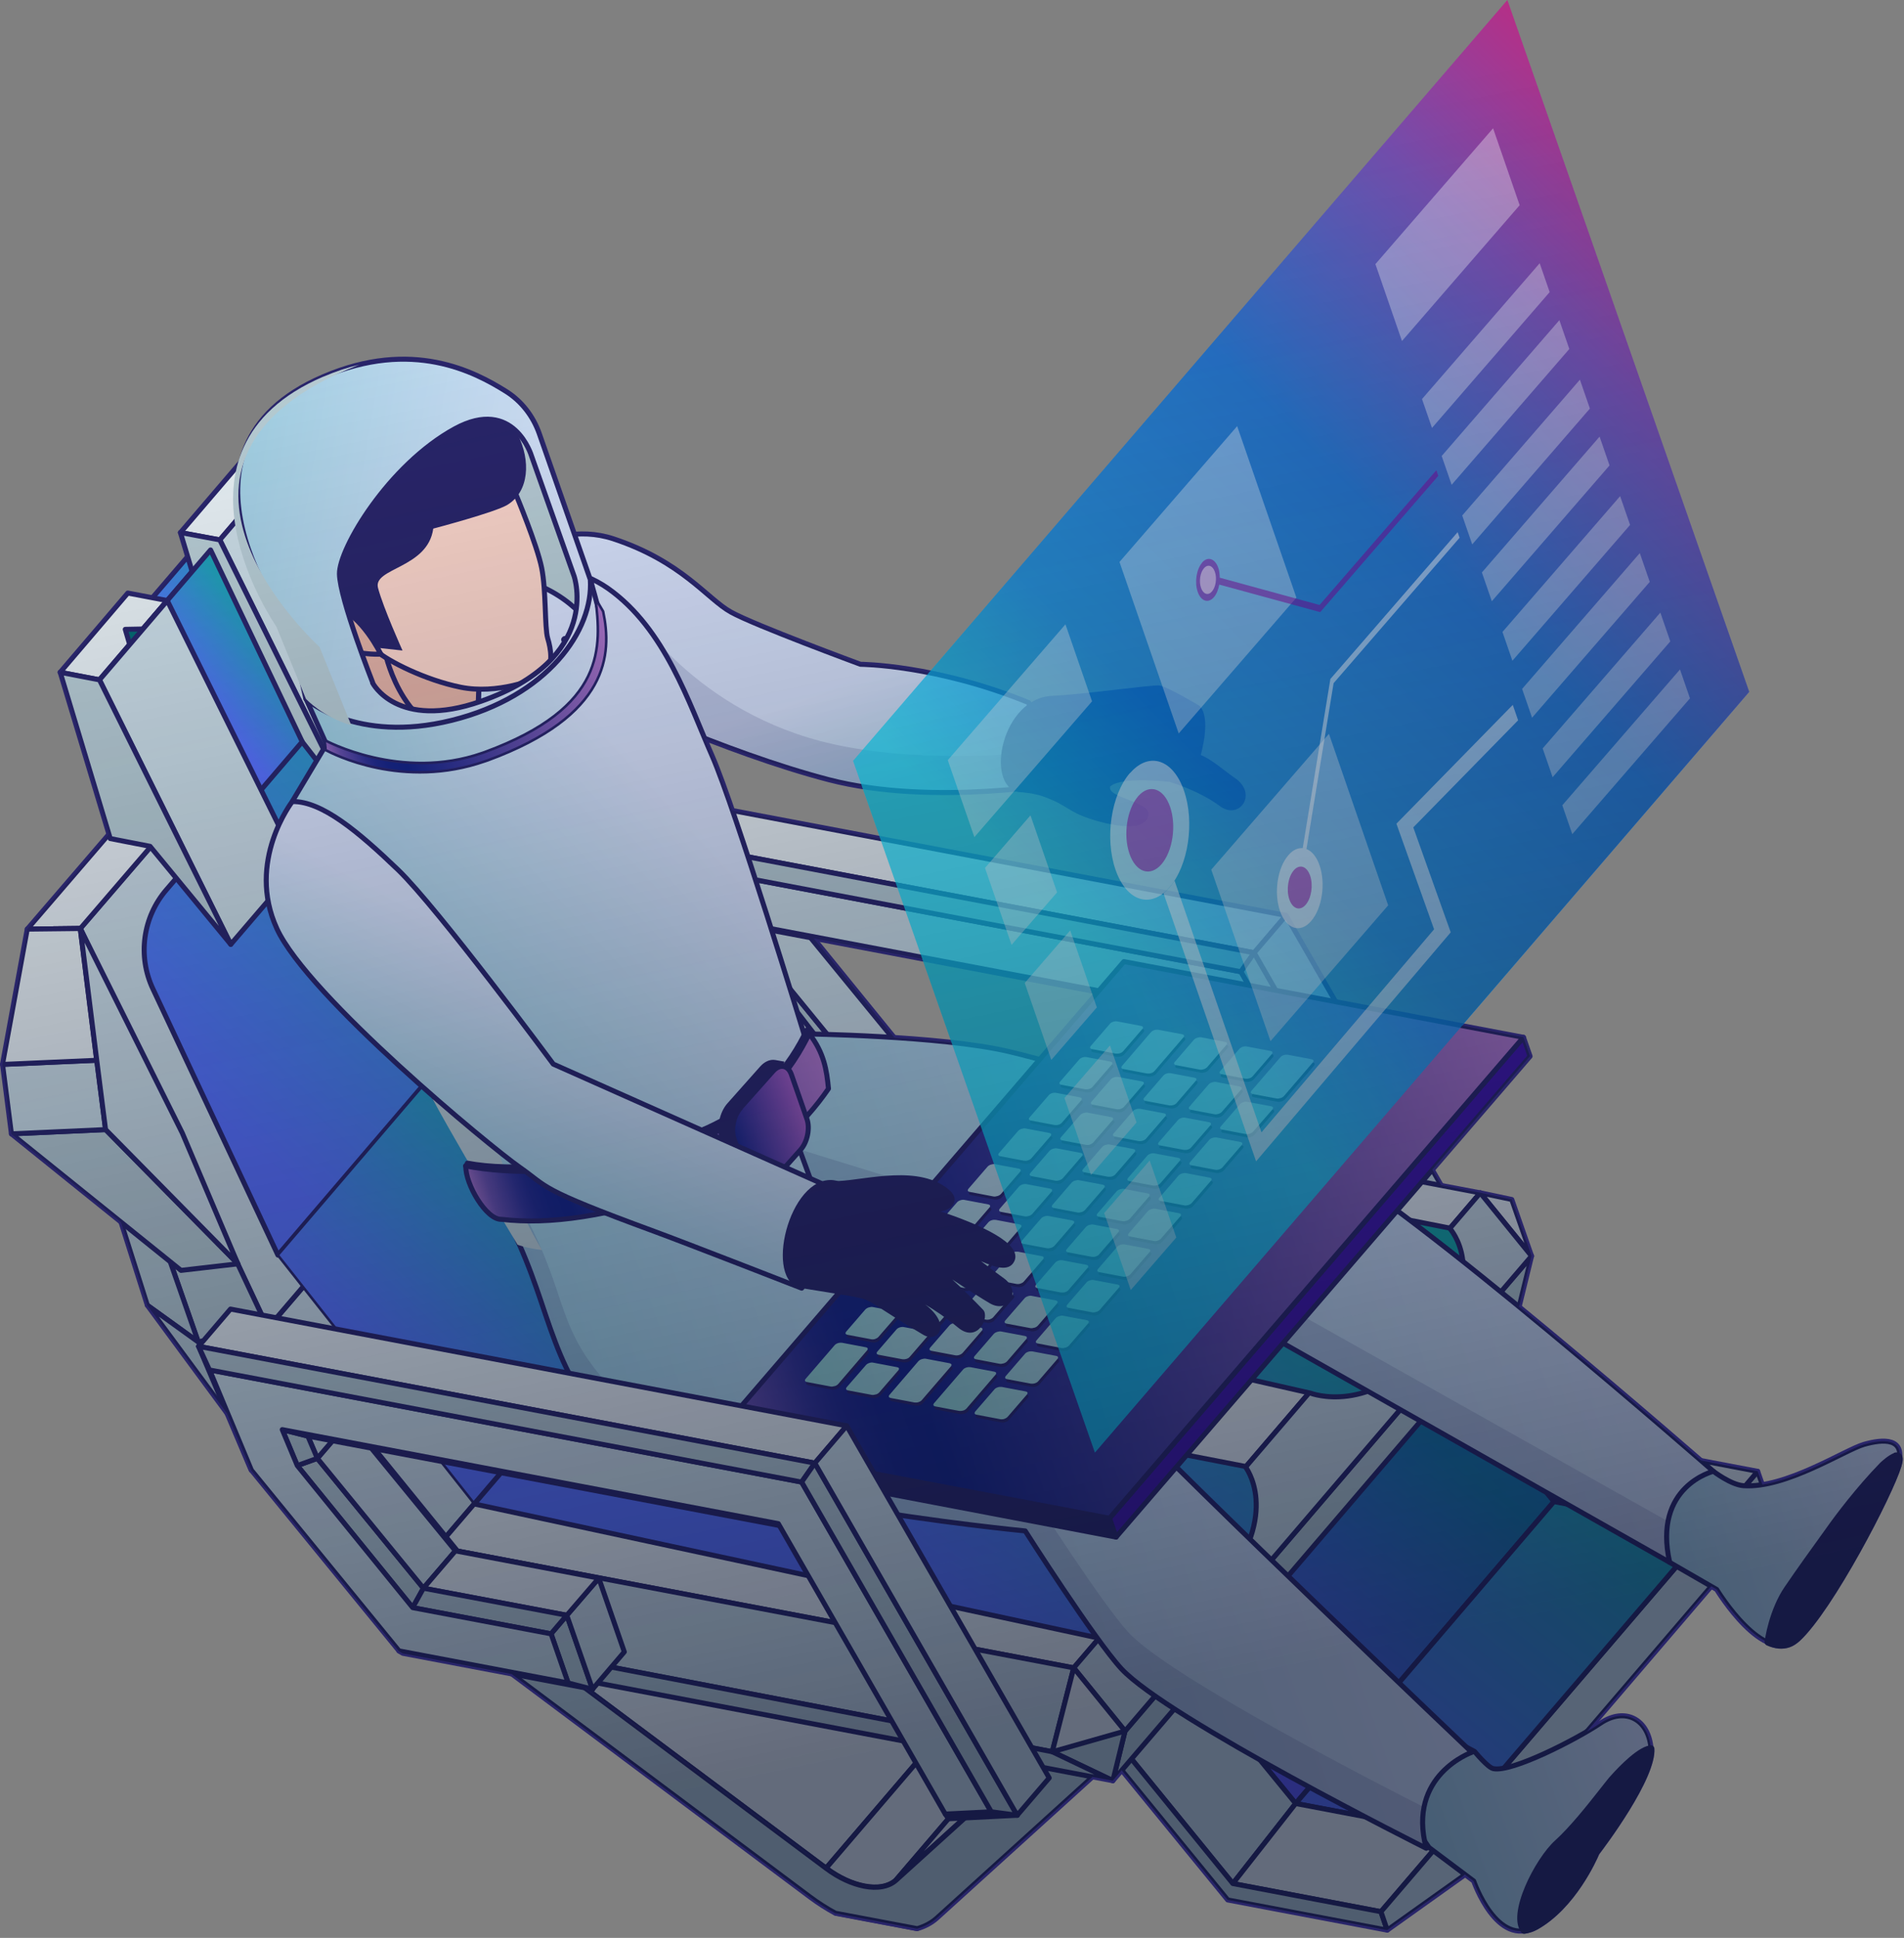 <svg width="285" height="290" viewBox="0 0 285 290" fill="none" xmlns="http://www.w3.org/2000/svg">
<rect x="0" y="0" width="285" height="290" fill="#808080" stroke="none"/>
<g clip-path="url(#clip0_3595_8275)">
<path d="M83.8 82.06L75.85 76.81L82.53 80.22L90.5 85.46L83.8 82.05V82.06Z" fill="#BACFD6"/>
<path d="M55.23 88.73L47.29 88.81L75.84 76.8L83.79 82.05L55.22 88.72L55.23 88.73Z" fill="#EBF3F6"/>
<path d="M27.01 79.7L37.16 67.84L43.05 68.97L32.91 80.8L27.01 79.7Z" fill="#EBF3F6" stroke="#29256A" stroke-width="0.75" stroke-linecap="round" stroke-linejoin="round"/>
<path d="M18.75 94.19L28.89 82.36L31.52 82.31L21.38 94.14L18.75 94.19Z" fill="url(#paint0_linear_3595_8275)" stroke="#29256A" stroke-width="0.75" stroke-linecap="round" stroke-linejoin="round"/>
<path d="M9 100.61L19.13 88.75L25.03 89.87L14.88 101.73L8.99 100.6L9 100.61Z" fill="#EBF3F6" stroke="#29256A" stroke-width="0.75" stroke-linecap="round" stroke-linejoin="round"/>
<g opacity="0.3">
<path d="M67.76 65.86C62.06 68.95 57.34 74.68 54.79 79.22C53.03 82.33 54.42 86.23 57.65 87.71C60.32 88.95 63.7 89.49 67.56 87.9C74.93 84.85 81.36 80.51 79.37 73.94L77.78 69.39C77.78 69.39 75.47 61.67 67.76 65.86Z" fill="#CADDFF"/>
</g>
<path d="M118.03 136.31L117.22 134.8L134.49 156.05L133.92 155.71L118.03 136.31Z" fill="#CEE0E8" stroke="#29256A" stroke-width="0.75" stroke-linecap="round" stroke-linejoin="round"/>
<path d="M110.26 142.95L113.26 141.87L129.14 161.3L127.52 164.19L110.25 142.95H110.26Z" fill="#BACFD6" stroke="#29256A" stroke-width="0.75" stroke-linecap="round" stroke-linejoin="round"/>
<path d="M113.26 141.87L118.04 136.31L133.93 155.71L129.14 161.3L113.26 141.87Z" fill="#CEE0E8" stroke="#29256A" stroke-width="0.75" stroke-linecap="round" stroke-linejoin="round"/>
<path d="M150.79 175.48L154.45 176.39L126.05 171.03L125.47 170.68L150.79 175.48Z" fill="#1F787D" stroke="#29256A" stroke-width="0.75" stroke-linecap="round" stroke-linejoin="round"/>
<path d="M111.83 138.54L116.62 132.95L118.03 136.31L113.25 141.87L111.83 138.54Z" fill="#CEE0E8" stroke="#29256A" stroke-width="0.75" stroke-linecap="round" stroke-linejoin="round"/>
<path d="M103.37 143.64L103.05 142.91L95.49 125.1L97.11 128.63L103.37 143.64Z" fill="#04555B" stroke="#29256A" stroke-width="0.75" stroke-linecap="round" stroke-linejoin="round"/>
<path d="M108.01 137.57L111.84 138.54L113.26 141.87L110.26 142.95L108.01 137.57Z" fill="#BACFD6" stroke="#29256A" stroke-width="0.75" stroke-linecap="round" stroke-linejoin="round"/>
<path d="M148.24 168.13L150.61 165.35L154.45 176.39L150.79 175.48L148.24 168.13Z" fill="#1F787D" stroke="#29256A" stroke-width="0.75" stroke-linecap="round" stroke-linejoin="round"/>
<path d="M150.6 165.35L155.39 159.79L159.21 170.83L154.44 176.4L150.6 165.36V165.35Z" fill="#CEE0E8" stroke="#29256A" stroke-width="0.75" stroke-linecap="round" stroke-linejoin="round"/>
<path d="M129.14 161.3L133.93 155.71L155.4 159.79L150.61 165.35L129.15 161.3H129.14Z" fill="#EBF3F6" stroke="#29256A" stroke-width="0.75" stroke-linecap="round" stroke-linejoin="round"/>
<path d="M127.53 164.2L129.14 161.3L150.6 165.35L148.23 168.13L127.52 164.2H127.53Z" fill="#1F787D" stroke="#29256A" stroke-width="0.75" stroke-linecap="round" stroke-linejoin="round"/>
<path d="M214.14 194.75L218.02 195.27L207.73 195.76L207.26 195.09L214.14 194.75Z" fill="#1F787D" stroke="#29256A" stroke-width="0.75" stroke-linecap="round" stroke-linejoin="round"/>
<path d="M182.26 151.63L182.49 151.91L111.84 138.53L108.01 137.56L182.26 151.63Z" fill="#BACFD6" stroke="#29256A" stroke-width="0.75" stroke-linecap="round" stroke-linejoin="round"/>
<path d="M185.75 145.42L214.13 194.76L207.25 195.1L182.26 151.64L108.01 137.57L110.26 142.95L127.53 164.19L148.25 168.14L150.8 175.49L125.48 170.69L103.39 143.65L97.13 128.64L185.77 145.42H185.75Z" fill="#CEE0E8" stroke="#29256A" stroke-width="0.75" stroke-linecap="round" stroke-linejoin="round"/>
<path d="M95.49 125.1L100.26 119.52L192.5 136.99L187.73 142.57L95.49 125.1Z" fill="#EBF3F6" stroke="#29256A" stroke-width="0.75" stroke-linecap="round" stroke-linejoin="round"/>
<path d="M97.11 128.64L95.49 125.11L187.73 142.58L185.75 145.42L97.11 128.64Z" fill="#BACFD6" stroke="#29256A" stroke-width="0.75" stroke-linecap="round" stroke-linejoin="round"/>
<path d="M185.75 145.42L187.73 142.58L218.02 195.28L214.14 194.76L185.76 145.42H185.75Z" fill="#BACFD6" stroke="#29256A" stroke-width="0.75" stroke-linecap="round" stroke-linejoin="round"/>
<path d="M187.73 142.58L192.5 137L222.81 189.69L218.02 195.28L187.73 142.58Z" fill="#CEE0E8" stroke="#29256A" stroke-width="0.75" stroke-linecap="round" stroke-linejoin="round"/>
<path d="M229.25 187.96L226.29 179.5L221.57 178.5L229.25 187.96Z" fill="#EBF3F6" stroke="#29256A" stroke-width="0.75" stroke-linecap="round" stroke-linejoin="round"/>
<path d="M65.43 231.53L126.28 160.45L132.14 177.33L71.29 248.41L65.43 231.53Z" fill="#09C8D6" stroke="#29256A" stroke-width="0.75" stroke-linecap="round" stroke-linejoin="round"/>
<path d="M40.1 198.74L100.95 127.66L126.28 160.45L65.43 231.53L40.1 198.74Z" fill="#CEE0E8" stroke="#29256A" stroke-width="0.75" stroke-linecap="round" stroke-linejoin="round"/>
<path d="M12.02 138.94L55.23 88.73L100.94 127.65L40.09 198.73L12.01 138.94H12.02Z" fill="#CEE0E8" stroke="#29256A" stroke-width="0.75" stroke-linecap="round" stroke-linejoin="round"/>
<path d="M24.93 133.12L47.13 107.31C51.96 101.68 60.45 101.01 66.1 105.84L92.52 128.32L41.6 187.82L22.9 148.01C20.57 143.09 21.37 137.24 24.93 133.12Z" fill="url(#paint1_linear_3595_8275)" stroke="#29256A" stroke-width="0.75" stroke-linecap="round" stroke-linejoin="round"/>
<path d="M4.09 139.03L47.3 88.82L55.24 88.74L12.03 138.95L4.09 139.04V139.03Z" fill="#EBF3F6" stroke="#29256A" stroke-width="0.75" stroke-linecap="round" stroke-linejoin="round"/>
<path d="M12.02 138.94L8.05 138.99L29.67 200.83L40.09 198.74L12.01 138.95L12.02 138.94Z" fill="#BACFD6" stroke="#29256A" stroke-width="0.75" stroke-linecap="round" stroke-linejoin="round"/>
<path d="M5.5 143.07L22.05 195.32L29.68 200.82L8.06 138.98L5.5 143.06V143.07Z" fill="#BACFD6" stroke="#29256A" stroke-width="0.75" stroke-linecap="round" stroke-linejoin="round"/>
<path d="M40.1 198.73L29.68 200.82L65.19 244.42L65.44 231.52L40.11 198.73H40.1Z" fill="#08AAB6" stroke="#29256A" stroke-width="0.75" stroke-linecap="round" stroke-linejoin="round"/>
<path d="M65.19 244.43L29.68 200.83L22.05 195.33L59.53 246.13L71.29 248.41L65.18 244.44L65.19 244.43Z" fill="#BACFD6" stroke="#29256A" stroke-width="0.75" stroke-linecap="round" stroke-linejoin="round"/>
<path d="M73.85 248.4L134.7 177.33L135.58 177.99L74.73 249.07L73.85 248.4Z" fill="#09C8D6" stroke="#29256A" stroke-width="0.75" stroke-linecap="round" stroke-linejoin="round"/>
<path d="M76.28 244.12L137.13 173.04L134.71 177.33L73.86 248.4L76.28 244.12Z" fill="#09C8D6" stroke="#29256A" stroke-width="0.75" stroke-linecap="round" stroke-linejoin="round"/>
<path d="M76.28 244.12L137.13 173.04L146.49 180.06L85.64 251.13L76.28 244.13V244.12Z" fill="#09C8D6" stroke="#29256A" stroke-width="0.75" stroke-linecap="round" stroke-linejoin="round"/>
<path d="M215.23 203.48L222.19 192.9L240.96 215.97L232.6 224.7L215.23 203.47V203.48Z" fill="#CEE0E8" stroke="#29256A" stroke-width="0.75" stroke-linecap="round" stroke-linejoin="round"/>
<path d="M211.04 193.59L218.82 184.88L222.19 192.91L215.23 203.49L211.04 193.6V193.59Z" fill="#068791" stroke="#29256A" stroke-width="0.75" stroke-linecap="round" stroke-linejoin="round"/>
<path d="M204.49 192.83L216.02 184.56L218.82 184.88L211.04 193.59L204.49 192.83Z" fill="#068A94" stroke="#29256A" stroke-width="0.75" stroke-linecap="round" stroke-linejoin="round"/>
<path d="M255.53 229.07L263.1 220.19L264.07 222.96L257.76 235.53L255.53 229.08V229.07Z" fill="#CEE0E8" stroke="#29256A" stroke-width="0.75" stroke-linecap="round" stroke-linejoin="round"/>
<path d="M232.6 224.71L240.96 215.98L263.1 220.18L255.53 229.06L232.6 224.71Z" fill="#EBF3F6" stroke="#29256A" stroke-width="0.75" stroke-linecap="round" stroke-linejoin="round"/>
<path d="M176.57 248.66L215.23 203.48L232.6 224.71L193.94 269.89L176.57 248.66Z" fill="url(#paint2_linear_3595_8275)" stroke="#29256A" stroke-width="0.75" stroke-linecap="round" stroke-linejoin="round"/>
<path d="M176.57 248.66L215.23 203.48L232.6 224.71L193.94 269.89L176.57 248.66Z" fill="url(#paint3_linear_3595_8275)" stroke="#29256A" stroke-width="0.75" stroke-linecap="round" stroke-linejoin="round"/>
<path d="M172.35 238.76L211.04 193.59L215.23 203.48L176.57 248.66L172.35 238.76Z" fill="#068993" stroke="#29256A" stroke-width="0.75" stroke-linecap="round" stroke-linejoin="round"/>
<path d="M165.82 238.01L204.48 192.83L211.03 193.59L172.34 238.76L165.81 238.01H165.82Z" fill="#078C96" stroke="#29256A" stroke-width="0.75" stroke-linecap="round" stroke-linejoin="round"/>
<path d="M165.78 258.81L176.57 248.66L193.94 269.89L184.54 281.87L165.77 258.81H165.78Z" fill="#CEE0E8" stroke="#29256A" stroke-width="0.75" stroke-linecap="round" stroke-linejoin="round"/>
<path d="M216.84 274.24L255.52 229.07L257.75 235.52L219.08 280.68L216.83 274.24H216.84Z" fill="#CEE0E8" stroke="#29256A" stroke-width="0.75" stroke-linecap="round" stroke-linejoin="round"/>
<path d="M193.94 269.89L232.6 224.71L255.53 229.06L216.85 274.23L193.95 269.88L193.94 269.89Z" fill="url(#paint4_linear_3595_8275)" stroke="#29256A" stroke-width="0.75" stroke-linecap="round" stroke-linejoin="round"/>
<path d="M162.41 250.79L172.35 238.76L176.57 248.66L165.78 258.81L162.42 250.79H162.41Z" fill="#068993" stroke="#29256A" stroke-width="0.75" stroke-linecap="round" stroke-linejoin="round"/>
<path d="M159.6 250.45L165.82 238.01L172.35 238.76L162.41 250.79L159.6 250.45Z" fill="#078C96" stroke="#29256A" stroke-width="0.75" stroke-linecap="round" stroke-linejoin="round"/>
<path d="M184.54 281.87L193.94 269.89L216.84 274.24L206.7 286.08L184.54 281.87Z" fill="#EBF3F6" stroke="#29256A" stroke-width="0.75" stroke-linecap="round" stroke-linejoin="round"/>
<path d="M162.41 250.79L165.77 258.81L184.54 281.87L206.7 286.08L207.64 288.84L183.77 284.32L163.14 259.08L159.59 250.46L162.4 250.8L162.41 250.79Z" fill="#BACFD6" stroke="#29256A" stroke-width="0.75" stroke-linecap="round" stroke-linejoin="round"/>
<path d="M206.71 286.08L216.85 274.24L219.1 280.68L207.65 288.84L206.71 286.08Z" fill="#CEE0E8" stroke="#29256A" stroke-width="0.75" stroke-linecap="round" stroke-linejoin="round"/>
<path d="M163.54 265.9L224.39 194.82L227.19 192.29L166.34 263.37L163.54 265.9Z" fill="#09C8D6" stroke="#29256A" stroke-width="0.75" stroke-linecap="round" stroke-linejoin="round"/>
<path d="M153.3 263.94L214.15 192.86L221.08 186.58L160.23 257.66L153.3 263.94Z" fill="#09C8D6" stroke="#29256A" stroke-width="0.75" stroke-linecap="round" stroke-linejoin="round"/>
<path d="M85.64 251.13L146.49 180.06L184.5 208.48L123.65 279.56L85.63 251.13H85.64Z" fill="#EBF3F6" stroke="#29256A" stroke-width="0.75" stroke-linecap="round" stroke-linejoin="round"/>
<path d="M125.06 286.28L185.91 215.2L198.13 217.52L137.28 288.6L125.06 286.28Z" fill="#09C8D6" stroke="#29256A" stroke-width="0.75" stroke-linecap="round" stroke-linejoin="round"/>
<path d="M123.66 279.56L184.51 208.48C186.41 209.91 188.42 210.8 190.23 211.16C192.17 211.53 193.89 211.23 194.99 210.24L134.14 281.32C133.03 282.32 131.32 282.61 129.38 282.23C127.58 281.89 125.56 280.99 123.67 279.56H123.66Z" fill="#EBF3F6" stroke="#29256A" stroke-width="0.75" stroke-linecap="round" stroke-linejoin="round"/>
<path d="M134.13 281.32L194.98 210.24L214.14 192.86L153.29 263.94L134.13 281.32Z" fill="#EBF3F6" stroke="#29256A" stroke-width="0.75" stroke-linecap="round" stroke-linejoin="round"/>
<path d="M160.23 257.66L166.34 263.37L163.54 265.9L140.24 287.03C139.42 287.77 138.42 288.29 137.29 288.62L125.05 286.31C123.77 285.62 122.5 284.81 121.25 283.88L74.75 249.11L73.87 248.45L76.29 244.17L85.65 251.17L123.67 279.6C125.57 281.03 127.58 281.92 129.38 282.27C131.32 282.65 133.05 282.35 134.14 281.36L153.29 264.02L160.22 257.74V257.67L160.23 257.66Z" fill="#BACFD6" stroke="#29256A" stroke-width="0.75" stroke-linecap="round" stroke-linejoin="round"/>
<path d="M160.23 257.66L221.08 186.58L227.19 192.29L166.34 263.37L160.23 257.66Z" fill="#09C8D6" stroke="#29256A" stroke-width="0.75" stroke-linecap="round" stroke-linejoin="round"/>
<path d="M168.4 259.05L229.25 187.97L227.43 195.4L166.58 266.48L168.4 259.05Z" fill="#BACFD6" stroke="#29256A" stroke-width="0.75" stroke-linecap="round" stroke-linejoin="round"/>
<path d="M65.43 231.53L126.28 160.45L221.57 178.51L160.72 249.59L65.43 231.53Z" fill="#EBF3F6" stroke="#29256A" stroke-width="0.75" stroke-linecap="round" stroke-linejoin="round"/>
<path d="M160.72 249.59L221.57 178.51L229.25 187.97L168.4 259.05L160.72 249.59Z" fill="#CEE0E8" stroke="#29256A" stroke-width="0.75" stroke-linecap="round" stroke-linejoin="round"/>
<path d="M166.58 266.47L168.4 259.04L163.83 258.47L157.51 262.13L166.58 266.46V266.47Z" fill="#BACFD6" stroke="#29256A" stroke-width="0.75" stroke-linecap="round" stroke-linejoin="round"/>
<path d="M65.43 231.53L65.18 244.43L157.51 262.14L160.72 249.59L65.43 231.53Z" fill="#CEE0E8" stroke="#29256A" stroke-width="0.75" stroke-linecap="round" stroke-linejoin="round"/>
<path d="M157.51 262.14L65.18 244.43L71.29 248.42L166.58 266.48L157.51 262.15V262.14Z" fill="#BACFD6" stroke="#29256A" stroke-width="0.75" stroke-linecap="round" stroke-linejoin="round"/>
<path d="M35.6 189.13L27.09 190.11L1.71 169.68L15.81 169.04L35.61 189.14L35.6 189.13Z" fill="#BACFD6" stroke="#29256A" stroke-width="0.75" stroke-linecap="round" stroke-linejoin="round"/>
<path d="M15.8 169.04L1.71 169.68L0.38 159.28L14.48 158.66L15.8 169.03V169.04Z" fill="#CEE0E8" stroke="#29256A" stroke-width="0.75" stroke-linecap="round" stroke-linejoin="round"/>
<path d="M4.08 139.03L0.37 159.29L14.47 158.67L12.01 138.95L4.07 139.04L4.08 139.03Z" fill="#EBF3F6" stroke="#29256A" stroke-width="0.75" stroke-linecap="round" stroke-linejoin="round"/>
<path d="M12.02 138.94L27.29 169.56L35.6 189.13L15.8 169.03L14.48 158.66L12.02 138.94Z" fill="#CEE0E8" stroke="#29256A" stroke-width="0.75" stroke-linecap="round" stroke-linejoin="round"/>
<path d="M83.8 82.06L90.5 85.47L93.03 120.8L78.49 110.25L55.23 88.73L83.8 82.06Z" fill="#CEE0E8"/>
<path d="M59.09 90.51L83.01 85.15L87.06 87.75L90.64 117.64L90.62 117.83L59.08 90.51H59.09Z" fill="#BACFD6"/>
<path d="M32.9 80.79L43.04 68.96L62.68 108.56L52.54 120.4L32.9 80.79Z" fill="#CEE0E8" stroke="#29256A" stroke-width="0.75" stroke-linecap="round" stroke-linejoin="round"/>
<path d="M32.9 80.79L52.54 120.4L41.21 105.84L34.49 104.55L27 79.69L32.9 80.79Z" fill="#BACFD6" stroke="#29256A" stroke-width="0.75" stroke-linecap="round" stroke-linejoin="round"/>
<path d="M21.38 94.13L31.52 82.3L45.24 111L35.09 122.86L21.38 94.13Z" fill="url(#paint5_linear_3595_8275)" stroke="#29256A" stroke-width="0.75" stroke-linecap="round" stroke-linejoin="round"/>
<path d="M21.38 94.13L35.09 122.86L24.9 115.21L18.75 94.18L21.38 94.13Z" fill="#056B73" stroke="#29256A" stroke-width="0.75" stroke-linecap="round" stroke-linejoin="round"/>
<path d="M14.89 101.74L25.04 89.88L44.68 129.49L34.54 141.32L14.89 101.74Z" fill="#CEE0E8" stroke="#29256A" stroke-width="0.75" stroke-linecap="round" stroke-linejoin="round"/>
<path d="M14.89 101.74L34.54 141.32L22.46 126.65L16.5 125.49L9.01 100.61L14.9 101.74H14.89Z" fill="#BACFD6" stroke="#29256A" stroke-width="0.75" stroke-linecap="round" stroke-linejoin="round"/>
<path d="M41.58 187.83L92.52 128.32L122.3 165.08L71 225.04L41.58 187.82V187.83Z" fill="url(#paint6_linear_3595_8275)" stroke="#29256A" stroke-width="0.38" stroke-linecap="round" stroke-linejoin="round"/>
<path d="M217.04 183.79L122.31 165.11L70.99 225.06L164.53 245.15L164.64 245.03C165.99 245.44 174.84 247.67 182.75 237.77C191.93 226.29 186.37 219.44 186.37 219.44L148.35 212.08L160.64 200.42L196.19 208.49C196.19 208.49 205.16 211.96 214 201.42C223.16 190.49 217.02 183.84 217.02 183.84V183.8L217.04 183.79Z" fill="url(#paint7_linear_3595_8275)" stroke="#29256A" stroke-width="0.75" stroke-linecap="round" stroke-linejoin="round"/>
<path d="M160.72 249.59L168.4 259.05L157.51 262.15L160.72 249.6V249.59Z" fill="#EBF3F6" stroke="#29256A" stroke-width="0.75" stroke-linecap="round" stroke-linejoin="round"/>
<path d="M209.84 270.53L213.9 276.47L220.59 281.49C220.59 281.49 224.06 291.61 229.9 288.34C235.73 285.06 236.8 277.11 236.8 277.11C236.8 277.11 247.47 266.19 247.14 261.72C246.8 257.23 243.23 255.4 239.57 257.86C235.91 260.32 226.27 265.26 223.52 264.67C222.68 264.49 220.73 262.11 220.73 262.11C217.64 260.37 213.43 258.78 213.43 258.78L209.85 270.52L209.84 270.53Z" fill="url(#paint8_linear_3595_8275)" stroke="#29256A" stroke-width="0.75" stroke-linecap="round" stroke-linejoin="round"/>
<path d="M229.19 288.91C229.46 288.82 229.74 288.7 230.01 288.54C235.87 285.27 239.13 277.44 239.16 277.34C239.47 276.95 247.73 266.2 247.37 261.66C247.35 261.6 247.32 261.52 247.28 261.46C247.24 261.42 247.15 261.4 247.09 261.4C246.92 261.42 246.73 261.47 246.53 261.54C244.48 262.26 241.59 265.5 241.04 266.15C240.69 266.56 240.17 267.22 239.54 268.03C237.81 270.23 235.19 273.57 232.94 275.58C229.99 278.22 225.77 286.53 227.96 289.04C228.03 289.1 228.1 289.13 228.19 289.13C228.51 289.07 228.85 289 229.2 288.88V288.92L229.19 288.91Z" fill="#29256A"/>
<path d="M247.13 261.7C247.47 266.18 238.91 277.24 238.91 277.24C238.91 277.24 235.7 285.07 229.87 288.33C229.6 288.49 229.34 288.6 229.09 288.69C228.76 288.8 228.44 288.87 228.14 288.92C226.14 286.6 230.03 278.56 233.12 275.81C236.2 273.03 239.9 267.93 241.25 266.36C242.48 264.94 244.93 262.4 246.63 261.8C246.8 261.74 246.96 261.7 247.13 261.7ZM240.86 266.01C240.51 266.43 239.99 267.1 239.35 267.91C237.62 270.11 235.02 273.39 232.78 275.42C229.8 278.1 225.43 286.53 227.77 289.23C227.88 289.36 228.05 289.4 228.21 289.39C228.58 289.33 228.92 289.26 229.26 289.14C229.57 289.03 229.85 288.91 230.14 288.75C235.85 285.55 239.04 278.29 239.38 277.49C240.1 276.54 247.99 266.14 247.64 261.63C247.62 261.51 247.55 261.38 247.45 261.28C247.34 261.22 247.22 261.18 247.07 261.18C246.88 261.2 246.66 261.25 246.45 261.32C244.34 262.06 241.43 265.37 240.86 266.01Z" fill="#29256A"/>
<path d="M249.92 233.8L256.96 237.86C256.96 237.86 264.14 249.71 269.02 245.2C273.91 240.7 282.81 223.61 284.1 219.34C285.39 215.07 281.88 215.33 279 216.15C276.13 216.98 267.3 222.78 260.96 222.33C259.08 222.19 256.46 220.17 256.46 220.17L239.14 215.61L249.91 233.79L249.92 233.8Z" fill="url(#paint9_linear_3595_8275)" stroke="#29256A" stroke-width="0.75" stroke-linecap="round" stroke-linejoin="round"/>
<path d="M71.76 86.81C71.76 86.81 81.47 77.25 91.78 80.62C102.07 84.01 105.85 89.62 109.4 91.59C112.93 93.56 128.8 99.41 128.8 99.41C128.8 99.41 140.04 99.45 153.97 105.14C153.97 105.14 155.57 110.22 159.72 117.09C159.72 117.09 139.69 120.76 124.02 116.67C108.36 112.59 89.82 103.83 89.82 103.83C89.82 103.83 75.72 94.1 71.76 86.8V86.81Z" fill="url(#paint10_linear_3595_8275)" stroke="#29256A" stroke-width="0.75" stroke-linecap="round" stroke-linejoin="round"/>
<g opacity="0.15">
<path d="M74.53 84.55C79.92 91.23 94.61 91.18 94.61 91.18C94.61 91.18 104.05 106.78 124.71 111.36C136.57 114 150.7 113.14 157.06 112.29C157.8 113.73 158.69 115.35 159.73 117.09C159.73 117.09 139.7 120.76 124.03 116.67C108.37 112.59 89.83 103.83 89.83 103.83C89.83 103.83 75.73 94.1 71.77 86.8C71.77 86.8 72.82 85.79 74.55 84.53H74.53V84.55Z" fill="#29256A"/>
</g>
<path d="M120.34 154.72C120.34 154.72 140.75 154.96 150.97 157.35C161.19 159.74 185.15 167.53 197.64 173.56C210.14 179.62 256.47 220.18 256.47 220.18C256.47 220.18 247.34 222.4 249.93 233.8L187.65 198.51L117.42 189.04C117.42 189.04 94.92 165.66 120.37 154.74L120.34 154.72Z" fill="url(#paint11_linear_3595_8275)" stroke="#29256A" stroke-width="0.75" stroke-linecap="round" stroke-linejoin="round"/>
<g opacity="0.15">
<path d="M108.95 165.34C109.49 174.76 119.87 172.06 119.87 172.06L188.33 193.19L249.7 227.68C249.38 229.34 249.37 231.35 249.93 233.81L187.65 198.52L117.42 189.05C117.42 189.05 105.27 176.4 108.97 165.37V165.34H108.95Z" fill="#29256A"/>
</g>
<path d="M149.33 212.15C149.33 212.15 149.44 212.11 149.46 212.03L154.72 203.29L155.34 199.59C155.36 199.47 155.29 199.34 155.17 199.29C155.12 199.27 155.06 199.27 155 199.29C154.94 199.31 154.89 199.33 154.86 199.39L148.02 210.81C148.02 210.81 147.97 211.04 148.06 211.12L149.06 212.08C149.06 212.08 149.2 212.16 149.27 212.13H149.31V212.14L149.33 212.15Z" fill="#CEE0E8"/>
<path d="M155.07 199.56L154.48 203.17L149.23 211.92L148.22 210.95L155.06 199.53M154.9 199.06C154.78 199.1 154.63 199.28 154.63 199.28L147.79 210.7C147.67 210.91 147.72 211.17 147.88 211.32L148.89 212.29C148.99 212.4 149.15 212.43 149.3 212.42L149.4 212.39C149.52 212.35 149.67 212.17 149.67 212.17L154.93 203.43C154.95 203.38 155 203.25 155 203.25L155.59 199.64C155.64 199.41 155.49 199.18 155.27 199.08C155.15 199.04 155.04 199.03 154.92 199.08L154.9 199.06Z" fill="#29256A"/>
<path d="M174.55 216.91C174.55 216.91 174.68 216.85 174.7 216.77C174.75 216.67 174.7 216.54 174.59 216.47L154.61 202.93C154.61 202.93 154.48 202.87 154.41 202.9H154.39C154.33 202.93 154.27 202.95 154.25 203.01L149 211.76C149 211.76 148.95 211.93 149 212C149.03 212.08 149.11 212.13 149.18 212.15L174.4 216.91C174.4 216.91 174.49 216.92 174.53 216.91H174.55Z" fill="#BACFD6"/>
<path d="M154.49 203.13L174.47 216.67L149.24 211.9L154.5 203.16M154.35 202.67C154.24 202.71 154.08 202.89 154.08 202.89L148.82 211.63C148.74 211.77 148.73 211.92 148.79 212.1C148.85 212.28 148.99 212.37 149.15 212.4L174.38 217.17C174.45 217.19 174.55 217.17 174.63 217.14C174.76 217.09 174.88 217 174.94 216.86C175.02 216.65 174.94 216.39 174.75 216.24L154.77 202.7C154.65 202.61 154.51 202.58 154.38 202.62L154.32 202.64L154.35 202.66V202.67Z" fill="#29256A"/>
<path d="M114.24 156.86C114.24 156.86 121.5 177.37 123.97 183.46C123.97 183.46 156.82 199.51 167.46 210.8C178.07 222.06 220.31 262.23 220.31 262.23C220.31 262.23 210.56 265.64 213.49 276.59C213.49 276.59 174.78 257.2 167.86 249.73C163.84 245.38 153.46 229.1 153.46 229.1C153.46 229.1 101 224.1 91.29 214.05C81.58 204.01 82.68 194.67 75.25 181.24C72.09 175.53 99.61 150.41 114.23 156.86H114.25H114.24Z" fill="url(#paint12_linear_3595_8275)" stroke="#29256A" stroke-width="0.75" stroke-linecap="round" stroke-linejoin="round"/>
<g opacity="0.15">
<path d="M78.28 181.27C85.5 194.47 82.7 198.66 92.34 208.61C102.05 218.65 154.51 223.66 154.51 223.66C154.51 223.66 164.9 239.94 168.91 244.29C175.15 251.05 207.29 267.48 213.5 270.62C213.21 272.27 213.26 274.19 213.86 276.46C213.86 276.46 175.15 257.07 168.23 249.6C164.21 245.25 153.83 228.97 153.83 228.97C153.83 228.97 101.37 223.97 91.66 213.92C81.93 203.88 84.86 199.71 77.44 186.29C76.87 185.28 77.23 183.47 78.27 181.26H78.29L78.28 181.27Z" fill="#29256A"/>
</g>
<path d="M53.65 103.36L43.76 119.91C43.76 119.91 49.41 133.96 56.71 148.94C64.36 164.61 68.21 168.65 75.64 181.08C75.64 181.08 85.42 182.93 107.32 171.43C123.83 162.74 120.34 154.71 120.34 154.71C120.34 154.71 110.04 120.94 106.59 113.1C103.13 105.24 99.57 94.12 91.06 88.09C82.56 82.07 71.74 86.79 71.74 86.79L53.63 103.37H53.65V103.36Z" fill="url(#paint13_linear_3595_8275)" stroke="#29256A" stroke-width="0.75" stroke-linecap="round" stroke-linejoin="round"/>
<path d="M47.06 122.15C47.06 122.15 58.44 133.63 65.76 148.59C73.41 164.26 73.68 174.63 81.13 187.06C78.77 186.79 77.47 186.27 77.47 186.27C70.02 173.84 64.38 164.61 56.73 148.92C49.4 133.93 44.83 122.89 44.83 122.89L47.09 122.1L47.06 122.14V122.15Z" fill="#BACFD6"/>
<path d="M69.97 174.06C76.32 175.27 87.73 174.8 101.88 170.29C113.44 166.65 118.5 158.88 120.74 154.16C120.92 154.43 121 154.53 121.14 154.69C121.14 154.69 122.94 160.45 123.17 162.85C119.56 168.1 113.59 174.17 104.05 177.51L102.9 177.91C89.87 182.04 81.63 180.89 74.34 180.05C73.31 178.46 70.55 176.17 69.71 174.51C69.71 174.51 69.82 174.34 69.99 174.08L69.96 174.06H69.97Z" fill="#29256A" stroke="#29256A" stroke-width="0.75" stroke-linecap="round" stroke-linejoin="round"/>
<path d="M69.69 174.48C76.04 175.69 87.59 176.16 101.74 171.67C113.3 168.01 118.89 159.38 121.13 154.69C123.36 157.57 123.74 160.13 124.01 162.92C120.4 168.17 114.42 174.24 104.89 177.58C104.51 177.71 104.12 177.85 103.74 177.98C90.71 182.09 82.34 183.3 75.06 182.47C72.77 182.56 69.63 177.15 69.73 174.5L69.7 174.48H69.69Z" fill="url(#paint14_linear_3595_8275)" stroke="#29256A" stroke-width="0.75" stroke-linecap="round" stroke-linejoin="round"/>
<path d="M112.03 178.03L113.38 178.27C112.9 178.18 112.46 177.79 112.22 177.1L110.87 176.87C111.11 177.56 111.53 177.95 112.03 178.03Z" fill="#10242B" stroke="#29256A" stroke-width="0.75" stroke-linecap="round" stroke-linejoin="round"/>
<path d="M109.87 170.41L108.52 170.17L110.88 176.86L112.23 177.09L109.87 170.41Z" fill="#10242B" stroke="#29256A" stroke-width="0.75" stroke-linecap="round" stroke-linejoin="round"/>
<path d="M109.46 165.6L114.36 160.09C114.87 159.53 115.42 159.29 115.92 159.37L117.27 159.61C116.77 159.53 116.23 159.76 115.71 160.33L110.81 165.84C109.78 166.97 109.36 169.04 109.85 170.42L108.5 170.18C108.02 168.8 108.44 166.73 109.46 165.6Z" fill="#29256A" stroke="#29256A" stroke-width="1.51" stroke-miterlimit="10"/>
<path d="M110.83 165.83C109.8 166.96 109.38 169.03 109.87 170.41L112.21 177.09C112.71 178.47 113.95 178.69 114.95 177.54L119.85 172.04C120.85 170.91 121.27 168.84 120.79 167.47L118.45 160.77C117.95 159.39 116.71 159.17 115.7 160.31L110.8 165.81L110.83 165.83Z" fill="url(#paint15_linear_3595_8275)" stroke="#29256A" stroke-width="0.75" stroke-linecap="round" stroke-linejoin="round"/>
<path d="M43.75 119.95C43.75 119.95 36.82 128.88 41.44 138.96C46.07 149.06 73.4 171.62 77.78 174.67C82.16 177.72 80.27 177.79 97.93 184.27C102.3 185.87 120 192.77 120 192.77C120 192.77 128.01 182.61 122.91 177.08L82.82 159.24C82.82 159.24 65.59 135.97 59.61 130.19C53.61 124.43 48.19 119.89 43.78 119.95H43.74H43.75Z" fill="url(#paint16_linear_3595_8275)" stroke="#29256A" stroke-width="0.75" stroke-linecap="round" stroke-linejoin="round"/>
<path d="M267.76 246.27C268.26 246.1 268.74 245.8 269.18 245.39C274.14 240.79 283.04 223.69 284.32 219.4C284.59 218.51 284.59 218.02 284.3 217.75C284.17 217.62 283.94 217.51 283.51 217.66C282.72 217.93 281.62 219.02 281.56 219.05C277.97 222.71 274.81 226.96 273.63 228.63L272.86 229.7C271.29 231.86 269.16 234.82 267.25 237.62C265.06 240.84 264.24 245.39 264.33 245.79C264.36 245.87 264.38 245.94 264.48 245.98C265.65 246.51 266.77 246.6 267.74 246.26L267.76 246.27Z" fill="#29256A"/>
<path d="M284.1 219.33C282.81 223.58 273.91 240.67 269.02 245.19C268.6 245.59 268.16 245.86 267.7 246.02C266.7 246.37 265.65 246.21 264.63 245.75C264.56 245.49 265.33 240.98 267.51 237.78C269.77 234.5 272.32 230.97 273.88 228.79C275.44 226.61 278.45 222.65 281.78 219.25C281.78 219.25 282.89 218.17 283.63 217.9C284.17 217.71 284.48 217.94 284.08 219.32L284.1 219.33ZM283.49 217.45H283.51C282.72 217.72 281.66 218.69 281.45 218.89C277.85 222.58 274.67 226.84 273.49 228.51L272.75 229.54C271.18 231.71 269.04 234.68 267.12 237.5C264.88 240.77 264.08 245.43 264.16 245.85C264.19 246.01 264.3 246.14 264.46 246.22C265.71 246.78 266.86 246.87 267.9 246.51C268.44 246.32 268.93 245.99 269.4 245.57C274.39 240.94 283.31 223.78 284.61 219.47C284.81 218.8 284.98 217.99 284.52 217.56C284.34 217.41 284.02 217.24 283.48 217.42V217.45H283.49Z" fill="#29256A"/>
<path d="M78.33 61.99L86.78 86.17L87.07 92.05C87.07 92.05 77.22 80.08 60.21 90.48L51.8 62.5L72.61 58.47L78.34 61.99H78.32H78.33Z" fill="#BACFD6" stroke="#29256A" stroke-width="0.75" stroke-linecap="round" stroke-linejoin="round"/>
<path d="M71.7 102.08L71.45 109.17C71.45 109.17 72.65 112.79 67.24 112.71C61.83 112.64 48.76 105.06 48.76 105.06L51.05 91.46L71.35 97.61L71.7 102.07V102.08Z" fill="#E8B5A7" stroke="#29256A" stroke-width="0.75" stroke-linecap="round" stroke-linejoin="round"/>
<path d="M57.71 97.93L58.98 93.86L71.35 97.59L71.7 102.05L71.45 109.14C71.45 109.14 71.63 109.66 71.54 110.32C60.55 111.34 57.72 97.9 57.72 97.9V97.93H57.71Z" fill="#E8B5A7" stroke="#29256A" stroke-width="0.75" stroke-linecap="round" stroke-linejoin="round"/>
<path d="M77.25 74.04C77.25 74.04 80.39 81.55 81.08 84.99C81.77 88.44 81.51 93.91 81.98 95.51C82.47 97.09 82.86 99.57 81.59 100.68C80.32 101.78 74.29 103.93 68.95 102.84C63.62 101.76 58.11 98.94 56.38 97.44C54.65 95.95 48.96 92.18 46.77 88.63C44.59 85.09 42.07 76.65 46.29 72.84C50.5 69.05 60.9 64.38 68.01 67.58C75.11 70.78 75.74 72.45 77.27 74.04H77.25Z" fill="#FFD8CC" stroke="#29256A" stroke-width="0.75" stroke-linecap="round" stroke-linejoin="round"/>
<path d="M84.63 95.96C84.63 95.96 84.74 95.89 84.76 95.83C84.76 95.83 84.76 95.79 84.78 95.78C84.82 95.64 84.74 95.49 84.6 95.46C84.55 95.44 84.48 95.43 84.42 95.46C84.36 95.49 84.29 95.53 84.27 95.6C84.23 95.73 84.29 95.92 84.42 95.96C84.49 95.98 84.55 95.97 84.61 95.96V95.99L84.63 95.96Z" fill="#C4CBEB"/>
<path d="M84.52 95.71V95.67C84.51 95.7 84.52 95.71 84.52 95.71ZM84.03 95.54C83.93 95.82 84.07 96.08 84.32 96.19C84.44 96.23 84.55 96.24 84.67 96.19C84.8 96.14 84.92 96.05 84.98 95.9C84.99 95.87 85.01 95.79 85.01 95.79C85.09 95.53 84.94 95.29 84.68 95.21C84.57 95.15 84.47 95.17 84.38 95.21C84.23 95.26 84.1 95.39 84.04 95.54H84.03Z" fill="#29256A"/>
<path d="M64.87 79.1C64.87 79.1 74.08 76.68 75.93 75.56C79.22 73.58 79.46 68.91 77.51 65.06C75.56 61.2 70.06 57.87 67.39 57.23C64.71 56.57 57.15 55.77 52.58 57.54C48.01 59.31 41.53 64.14 39.66 68.63C37.67 73.4 37.97 76.49 38.87 80.59C39.77 84.72 44.84 92.5 46.3 93.41C47.76 94.32 55.64 96.85 55.64 96.85L60.25 97.35C60.25 97.35 57.37 90.97 56.58 87.97C55.81 84.97 64.03 85.07 64.85 79.11H64.87V79.1Z" fill="#29256A"/>
<path d="M57.02 97.93C57.02 97.93 54.19 91.99 50.25 90.77C47.82 90.03 47.71 91.7 47.65 92.26C47.59 92.82 48.3 96.26 51.45 97.15C54.62 98.08 57.03 97.89 57.03 97.89V97.92L57.02 97.93Z" fill="#E8B5A7" stroke="#29256A" stroke-width="0.75" stroke-linecap="round" stroke-linejoin="round"/>
<path d="M45.81 104.58L48.95 111.58C48.95 111.58 60.01 117.83 72.84 113.14C95.93 104.65 89.61 92.07 88.39 86.72L87.36 90.18L85.27 95.48L81.98 99.99L76.11 103.91L67.11 107.37L45.83 104.58H45.81Z" fill="url(#paint17_linear_3595_8275)" stroke="#29256A" stroke-width="0.75" stroke-linecap="round" stroke-linejoin="round"/>
<path d="M48.7 112.23C48.8 112.01 48.56 110.73 48.56 110.73C48.67 110.8 59.99 116.94 72.19 112.67L72.59 112.53C90.85 105.83 89.98 96.68 89.13 89.56C89.4 89.98 89.87 90.81 90.28 91.49C91.63 97.88 91.2 107.1 73.05 113.77L72.61 113.92C60.31 118.22 49.86 112.85 48.69 112.22L48.7 112.23Z" fill="url(#paint18_linear_3595_8275)" stroke="#29256A" stroke-width="0.38" stroke-linecap="round" stroke-linejoin="round"/>
<path d="M43.35 93.8L45.79 104.59C45.79 104.59 53.24 111.35 67.6 107.8C81.97 104.24 88.87 94.31 88.36 86.73L80.73 64.91C79.82 62.31 78.1 60.05 75.76 58.58C71.07 55.64 61.7 50.64 48.36 56.39C22.9 67.33 43.35 93.8 43.35 93.8ZM55.81 102.21C55.81 102.21 50.88 89.7 50.81 85.89C50.75 82.07 58.18 69.58 68.1 64.16C76.91 59.36 79.55 68.21 79.55 68.21L85.93 86.21C85.93 86.21 90.25 98.56 71.98 104.95C59.41 109.34 55.77 102.19 55.77 102.19L55.8 102.21H55.81Z" fill="url(#paint19_linear_3595_8275)" stroke="#29256A" stroke-width="0.75" stroke-linecap="round" stroke-linejoin="round"/>
<path d="M48.36 56.39C50.23 55.58 52.01 55 53.74 54.59C16.9 68.95 47.83 96.81 47.83 96.81L52.58 108.54C48.27 107.29 45.79 104.58 45.79 104.58L41.36 93.75C41.36 93.75 22.9 67.32 48.36 56.38V56.39Z" fill="#BACFD6"/>
<path d="M167.06 230.02L107.24 218.63L106.27 215.86L166.07 227.19L167.05 230.01L167.06 230.02Z" fill="#29256A" stroke="#29256A" stroke-width="0.75" stroke-linecap="round" stroke-linejoin="round"/>
<path d="M229.03 158.07L167.06 230.02L166.08 227.2L228.04 155.23L229.03 158.07Z" fill="#3F15AB" stroke="#29256A" stroke-width="0.75" stroke-linecap="round" stroke-linejoin="round"/>
<path d="M166.07 227.2L106.27 215.87L168.23 143.9L228.03 155.23L166.07 227.2Z" fill="url(#paint20_linear_3595_8275)" stroke="#29256A" stroke-width="0.75" stroke-linecap="round" stroke-linejoin="round"/>
<path d="M137.68 210.3C137.47 210.37 137.24 210.38 137.07 210.36L133.47 209.68C133.33 209.64 133.24 209.59 133.22 209.51C133.2 209.43 133.22 209.31 133.31 209.22L137.62 204.2C137.74 204.06 137.92 203.95 138.13 203.88C138.34 203.81 138.57 203.78 138.73 203.81L142.33 204.49C142.47 204.53 142.56 204.58 142.58 204.66C142.6 204.74 142.58 204.86 142.49 204.96L138.17 209.97C138.05 210.13 137.87 210.23 137.66 210.3H137.68ZM131.27 209.15C131.06 209.22 130.83 209.25 130.67 209.22L127.07 208.54C126.92 208.49 126.84 208.44 126.81 208.36C126.78 208.28 126.81 208.17 126.9 208.07L129.75 204.77C129.87 204.63 130.05 204.52 130.26 204.45C130.47 204.38 130.7 204.35 130.86 204.38L134.46 205.06C134.61 205.11 134.69 205.16 134.72 205.24C134.75 205.32 134.72 205.42 134.63 205.53L131.78 208.83C131.66 208.97 131.48 209.08 131.27 209.15ZM143.76 203.23C143.55 203.3 143.32 203.33 143.16 203.3L139.56 202.62C139.42 202.58 139.33 202.53 139.3 202.44C139.27 202.36 139.3 202.25 139.39 202.15L142.24 198.85C142.36 198.71 142.54 198.6 142.75 198.53C142.96 198.46 143.19 198.43 143.35 198.46L146.95 199.15C147.09 199.19 147.18 199.24 147.2 199.32C147.22 199.4 147.2 199.51 147.11 199.61L144.26 202.91C144.14 203.05 143.96 203.16 143.75 203.23H143.76ZM125.13 207.89C124.92 207.96 124.69 207.99 124.53 207.96L120.93 207.28C120.78 207.23 120.7 207.18 120.67 207.1C120.64 207.02 120.67 206.92 120.76 206.81L125.08 201.8C125.2 201.64 125.38 201.54 125.59 201.47C125.8 201.4 126.03 201.39 126.2 201.41L129.8 202.09C129.94 202.13 130.03 202.18 130.05 202.26C130.07 202.34 130.05 202.46 129.96 202.55L125.64 207.58C125.52 207.72 125.34 207.83 125.13 207.9V207.89ZM135.87 203.82C135.66 203.89 135.43 203.9 135.26 203.88L131.66 203.2C131.52 203.16 131.43 203.11 131.41 203.03C131.39 202.95 131.41 202.83 131.5 202.74L134.35 199.44C134.47 199.29 134.65 199.18 134.86 199.11C135.07 199.04 135.3 199.03 135.46 199.06L139.06 199.74C139.2 199.78 139.29 199.83 139.31 199.91C139.33 199.99 139.31 200.11 139.22 200.2L136.37 203.5C136.25 203.66 136.07 203.76 135.86 203.83L135.87 203.82ZM148.36 197.9C148.15 197.97 147.92 197.98 147.76 197.95L144.16 197.27C144.02 197.23 143.93 197.18 143.91 197.1C143.89 197.02 143.91 196.9 144 196.81L146.85 193.51C146.97 193.35 147.15 193.25 147.36 193.18C147.57 193.11 147.8 193.1 147.97 193.12L151.57 193.8C151.71 193.84 151.8 193.89 151.82 193.97C151.84 194.05 151.82 194.17 151.73 194.26L148.88 197.56C148.76 197.72 148.58 197.82 148.37 197.89L148.36 197.9ZM140.47 198.48C140.26 198.55 140.03 198.56 139.86 198.54L136.26 197.86C136.12 197.82 136.03 197.77 136.01 197.69C135.99 197.61 136.01 197.49 136.1 197.4L138.95 194.1C139.07 193.94 139.25 193.84 139.46 193.77C139.67 193.7 139.9 193.69 140.06 193.72L143.66 194.4C143.8 194.44 143.89 194.49 143.91 194.57C143.93 194.65 143.91 194.77 143.82 194.86L140.97 198.16C140.85 198.32 140.67 198.42 140.46 198.49L140.47 198.48ZM131.2 200.84C130.99 200.91 130.76 200.92 130.6 200.89L127 200.21C126.86 200.17 126.77 200.12 126.75 200.04C126.73 199.96 126.75 199.84 126.84 199.75L129.69 196.45C129.81 196.3 129.99 196.19 130.2 196.12C130.41 196.05 130.64 196.04 130.81 196.06L134.41 196.74C134.55 196.78 134.64 196.83 134.66 196.91C134.68 196.99 134.66 197.11 134.57 197.2L131.72 200.5C131.6 200.66 131.42 200.76 131.21 200.83L131.2 200.84ZM152.93 192.54C152.72 192.61 152.49 192.64 152.33 192.61L148.73 191.93C148.59 191.89 148.5 191.84 148.48 191.76C148.46 191.68 148.48 191.56 148.57 191.46L151.43 188.17C151.55 188.01 151.73 187.91 151.94 187.84C152.15 187.77 152.38 187.74 152.55 187.78L156.15 188.46C156.29 188.5 156.38 188.55 156.4 188.63C156.42 188.71 156.4 188.82 156.31 188.92L153.46 192.22C153.34 192.36 153.16 192.47 152.95 192.54H152.93ZM145.04 193.13C144.83 193.2 144.6 193.21 144.43 193.19L140.83 192.51C140.69 192.47 140.6 192.42 140.58 192.34C140.56 192.26 140.58 192.14 140.67 192.05L143.52 188.75C143.64 188.6 143.82 188.49 144.03 188.42C144.24 188.35 144.47 188.34 144.63 188.37L148.23 189.05C148.37 189.09 148.46 189.14 148.48 189.22C148.5 189.3 148.48 189.42 148.39 189.51L145.54 192.81C145.42 192.97 145.24 193.07 145.03 193.14L145.04 193.13ZM135.77 195.49C135.56 195.56 135.33 195.57 135.17 195.54L131.57 194.86C131.43 194.82 131.34 194.77 131.32 194.69C131.3 194.61 131.32 194.49 131.41 194.4L134.26 191.1C134.38 190.94 134.56 190.84 134.77 190.77C134.98 190.7 135.21 190.69 135.38 190.71L138.98 191.39C139.12 191.43 139.21 191.48 139.23 191.56C139.25 191.64 139.23 191.76 139.14 191.85L136.29 195.15C136.17 195.31 135.99 195.41 135.78 195.48L135.77 195.49ZM157.5 187.19C157.29 187.26 157.06 187.29 156.9 187.26L153.3 186.57C153.16 186.53 153.07 186.48 153.05 186.4C153.03 186.32 153.05 186.22 153.14 186.11L155.99 182.81C156.11 182.67 156.29 182.56 156.5 182.49C156.71 182.42 156.94 182.39 157.1 182.42L160.7 183.1C160.85 183.15 160.93 183.2 160.96 183.28C160.99 183.36 160.96 183.47 160.87 183.57L158.02 186.87C157.9 187.01 157.72 187.12 157.51 187.19H157.5ZM149.61 187.77C149.4 187.84 149.17 187.87 149.01 187.84L145.41 187.16C145.27 187.12 145.18 187.07 145.16 186.99C145.14 186.91 145.16 186.79 145.25 186.69L148.11 183.4C148.23 183.24 148.41 183.14 148.62 183.07C148.83 183 149.06 182.99 149.23 183.01L152.83 183.69C152.97 183.73 153.06 183.78 153.08 183.86C153.1 183.94 153.08 184.04 152.99 184.15L150.14 187.45C150.02 187.59 149.84 187.7 149.63 187.77H149.61ZM140.34 190.13C140.13 190.2 139.9 190.23 139.74 190.2L136.14 189.52C136 189.48 135.91 189.43 135.89 189.35C135.86 189.26 135.89 189.15 135.98 189.05L138.83 185.76C138.95 185.61 139.13 185.5 139.34 185.43C139.55 185.36 139.78 185.33 139.95 185.37L143.55 186.05C143.69 186.09 143.78 186.14 143.8 186.22C143.82 186.3 143.8 186.41 143.71 186.51L140.86 189.81C140.74 189.95 140.56 190.06 140.35 190.13H140.34ZM162.08 181.85C161.87 181.92 161.64 181.93 161.48 181.9L157.88 181.22C157.74 181.18 157.65 181.13 157.63 181.05C157.61 180.97 157.63 180.87 157.72 180.76L160.57 177.46C160.69 177.32 160.87 177.21 161.08 177.14C161.29 177.07 161.52 177.04 161.68 177.07L165.28 177.75C165.42 177.79 165.51 177.84 165.53 177.92C165.55 178 165.53 178.12 165.44 178.22L162.59 181.51C162.47 181.67 162.29 181.77 162.08 181.84V181.85ZM154.19 182.43C153.98 182.5 153.75 182.53 153.59 182.5L149.99 181.82C149.84 181.77 149.76 181.72 149.73 181.64C149.7 181.56 149.73 181.46 149.82 181.35L152.67 178.05C152.79 177.91 152.97 177.8 153.18 177.73C153.39 177.66 153.62 177.63 153.78 177.66L157.38 178.34C157.53 178.39 157.61 178.44 157.64 178.52C157.67 178.6 157.64 178.71 157.55 178.81L154.7 182.11C154.58 182.25 154.4 182.36 154.19 182.43ZM144.92 184.79C144.71 184.86 144.48 184.89 144.32 184.86L140.72 184.17C140.58 184.13 140.49 184.08 140.47 184C140.45 183.92 140.47 183.81 140.56 183.71L143.41 180.41C143.53 180.27 143.71 180.16 143.92 180.09C144.13 180.02 144.36 179.99 144.52 180.02L148.12 180.7C148.27 180.75 148.35 180.8 148.38 180.88C148.41 180.96 148.38 181.06 148.29 181.17L145.44 184.47C145.32 184.61 145.14 184.72 144.93 184.79H144.92ZM166.66 176.51C166.45 176.58 166.22 176.59 166.05 176.57L162.45 175.89C162.31 175.85 162.22 175.8 162.2 175.72C162.18 175.64 162.2 175.52 162.29 175.43L165.14 172.13C165.26 171.97 165.44 171.87 165.65 171.8C165.86 171.73 166.09 171.72 166.26 171.74L169.86 172.42C170 172.46 170.09 172.51 170.11 172.59C170.13 172.67 170.11 172.79 170.02 172.88L167.17 176.18C167.05 176.34 166.87 176.44 166.66 176.51ZM158.77 177.09C158.56 177.16 158.33 177.17 158.17 177.14L154.57 176.46C154.43 176.42 154.34 176.37 154.32 176.29C154.3 176.21 154.32 176.1 154.41 176L157.26 172.7C157.38 172.56 157.56 172.45 157.77 172.38C157.98 172.31 158.21 172.28 158.37 172.31L161.97 172.99C162.11 173.03 162.2 173.08 162.22 173.16C162.24 173.24 162.22 173.36 162.13 173.46L159.27 176.75C159.15 176.91 158.97 177.01 158.76 177.08L158.77 177.09ZM149.5 179.45C149.29 179.52 149.06 179.53 148.89 179.51L145.29 178.83C145.15 178.79 145.06 178.74 145.04 178.66C145.02 178.58 145.04 178.47 145.13 178.37L147.98 175.07C148.1 174.93 148.28 174.82 148.49 174.75C148.7 174.68 148.93 174.65 149.09 174.68L152.69 175.36C152.83 175.4 152.92 175.45 152.94 175.53C152.96 175.61 152.94 175.73 152.85 175.83L150 179.12C149.88 179.28 149.7 179.38 149.49 179.45H149.5ZM171.24 171.17C171.03 171.24 170.8 171.25 170.63 171.23L167.03 170.55C166.89 170.51 166.8 170.46 166.78 170.38C166.76 170.3 166.78 170.18 166.87 170.09L169.72 166.79C169.84 166.64 170.02 166.53 170.23 166.46C170.44 166.39 170.67 166.38 170.84 166.4L174.44 167.08C174.58 167.12 174.67 167.17 174.69 167.25C174.71 167.33 174.69 167.45 174.6 167.54L171.75 170.84C171.63 171 171.45 171.1 171.24 171.17ZM163.35 171.75C163.14 171.82 162.91 171.83 162.75 171.8L159.15 171.12C159.01 171.08 158.92 171.03 158.9 170.95C158.88 170.87 158.9 170.75 158.99 170.66L161.84 167.36C161.96 167.21 162.14 167.1 162.35 167.03C162.56 166.96 162.79 166.95 162.96 166.97L166.56 167.65C166.7 167.69 166.79 167.74 166.81 167.82C166.83 167.9 166.81 168.02 166.72 168.11L163.87 171.41C163.75 171.57 163.57 171.67 163.36 171.74L163.35 171.75ZM154.08 174.11C153.87 174.18 153.64 174.19 153.47 174.17L149.87 173.49C149.73 173.45 149.64 173.4 149.62 173.32C149.6 173.24 149.62 173.12 149.71 173.03L152.56 169.73C152.68 169.57 152.86 169.47 153.07 169.4C153.28 169.33 153.51 169.32 153.67 169.35L157.27 170.03C157.41 170.07 157.5 170.12 157.52 170.2C157.54 170.28 157.52 170.4 157.43 170.49L154.58 173.79C154.46 173.95 154.28 174.05 154.07 174.12L154.08 174.11ZM175.81 165.81C175.6 165.88 175.37 165.91 175.21 165.88L171.61 165.2C171.47 165.16 171.38 165.11 171.36 165.03C171.33 164.94 171.36 164.83 171.45 164.73L174.31 161.44C174.43 161.28 174.61 161.18 174.82 161.11C175.03 161.04 175.26 161.01 175.42 161.06L179.02 161.74C179.16 161.78 179.25 161.83 179.27 161.91C179.29 161.99 179.27 162.09 179.18 162.2L176.33 165.5C176.21 165.64 176.03 165.75 175.82 165.82L175.81 165.81ZM167.92 166.4C167.71 166.47 167.48 166.48 167.32 166.45L163.72 165.77C163.58 165.73 163.49 165.68 163.47 165.6C163.45 165.52 163.47 165.4 163.56 165.31L166.41 162.01C166.53 161.85 166.71 161.75 166.92 161.68C167.13 161.61 167.36 161.6 167.53 161.62L171.13 162.3C171.27 162.34 171.36 162.39 171.38 162.47C171.4 162.55 171.38 162.67 171.29 162.76L168.44 166.06C168.32 166.21 168.14 166.32 167.93 166.39L167.92 166.4ZM158.65 168.76C158.44 168.83 158.21 168.84 158.04 168.82L154.44 168.14C154.3 168.1 154.21 168.05 154.19 167.97C154.17 167.89 154.19 167.77 154.28 167.68L157.13 164.38C157.25 164.23 157.43 164.12 157.64 164.05C157.85 163.98 158.08 163.97 158.24 164L161.84 164.68C161.98 164.72 162.07 164.77 162.09 164.85C162.11 164.93 162.09 165.05 162 165.14L159.15 168.44C159.03 168.6 158.85 168.7 158.64 168.77L158.65 168.76ZM180.38 160.46C180.17 160.53 179.94 160.56 179.78 160.53L176.18 159.84C176.04 159.8 175.95 159.75 175.93 159.67C175.91 159.59 175.93 159.48 176.02 159.38L178.87 156.08C178.99 155.94 179.17 155.83 179.38 155.76C179.59 155.69 179.82 155.66 179.98 155.69L183.58 156.37C183.72 156.41 183.81 156.47 183.84 156.55C183.87 156.63 183.84 156.74 183.75 156.84L180.9 160.14C180.78 160.28 180.6 160.39 180.39 160.46H180.38ZM172.49 161.04C172.28 161.11 172.05 161.14 171.89 161.11L168.29 160.43C168.15 160.39 168.06 160.34 168.04 160.26C168.01 160.17 168.04 160.06 168.13 159.96L172.45 154.95C172.57 154.79 172.75 154.69 172.96 154.62C173.17 154.55 173.4 154.54 173.57 154.56L177.17 155.24C177.31 155.28 177.4 155.33 177.42 155.41C177.44 155.49 177.42 155.61 177.33 155.7L173.01 160.73C172.89 160.87 172.71 160.98 172.5 161.05L172.49 161.04ZM163.22 163.4C163.01 163.47 162.78 163.5 162.62 163.47L159.02 162.79C158.88 162.75 158.79 162.7 158.77 162.62C158.74 162.53 158.77 162.42 158.86 162.32L161.72 159.03C161.84 158.87 162.02 158.77 162.23 158.7C162.44 158.63 162.67 158.6 162.83 158.65L166.43 159.33C166.57 159.37 166.66 159.42 166.68 159.5C166.7 159.58 166.68 159.68 166.59 159.79L163.74 163.09C163.62 163.23 163.44 163.34 163.23 163.41L163.22 163.4ZM167.82 158.08C167.61 158.15 167.38 158.16 167.21 158.14L163.61 157.46C163.47 157.42 163.38 157.37 163.36 157.29C163.34 157.21 163.36 157.09 163.45 157L166.3 153.7C166.42 153.55 166.6 153.44 166.81 153.37C167.02 153.3 167.25 153.29 167.41 153.32L171.01 154C171.15 154.04 171.24 154.09 171.26 154.17C171.28 154.25 171.26 154.37 171.17 154.46L168.32 157.76C168.2 157.92 168.02 158.02 167.81 158.09L167.82 158.08Z" fill="#29256A"/>
<path d="M150.51 212.8C150.3 212.87 150.07 212.9 149.91 212.87L146.31 212.19C146.17 212.15 146.08 212.09 146.05 212.01C146.02 211.93 146.05 211.83 146.14 211.72L148.99 208.42C149.11 208.28 149.29 208.17 149.5 208.1C149.71 208.03 149.94 208 150.1 208.03L153.7 208.72C153.84 208.76 153.93 208.81 153.95 208.89C153.97 208.97 153.95 209.08 153.86 209.18L151.01 212.48C150.89 212.62 150.71 212.73 150.5 212.8H150.51ZM144.35 211.55C144.14 211.62 143.91 211.65 143.75 211.62L140.15 210.94C140.01 210.9 139.92 210.84 139.89 210.76C139.86 210.68 139.89 210.58 139.98 210.47L144.3 205.46C144.42 205.3 144.6 205.2 144.81 205.13C145.02 205.06 145.25 205.05 145.42 205.07L149.02 205.75C149.16 205.79 149.25 205.84 149.27 205.92C149.29 206 149.27 206.12 149.18 206.21L144.86 211.24C144.74 211.38 144.56 211.49 144.35 211.56V211.55ZM155.09 207.48C154.88 207.55 154.65 207.56 154.48 207.54L150.88 206.86C150.74 206.82 150.65 206.77 150.63 206.69C150.61 206.61 150.63 206.49 150.72 206.4L153.57 203.1C153.69 202.94 153.87 202.84 154.08 202.77C154.29 202.7 154.52 202.69 154.69 202.71L158.29 203.39C158.43 203.43 158.52 203.48 158.54 203.56C158.56 203.64 158.54 203.76 158.45 203.85L155.6 207.15C155.48 207.3 155.3 207.41 155.09 207.48ZM159.68 202.14C159.47 202.21 159.24 202.22 159.07 202.2L155.47 201.52C155.33 201.48 155.24 201.43 155.22 201.35C155.2 201.27 155.22 201.15 155.31 201.06L158.16 197.76C158.28 197.6 158.46 197.5 158.67 197.43C158.88 197.36 159.11 197.35 159.28 197.37L162.88 198.05C163.02 198.09 163.11 198.14 163.13 198.22C163.15 198.3 163.13 198.42 163.04 198.51L160.19 201.81C160.07 201.97 159.89 202.07 159.68 202.14ZM150.41 204.5C150.2 204.57 149.97 204.58 149.8 204.56L146.2 203.88C146.06 203.84 145.97 203.79 145.95 203.71C145.93 203.63 145.95 203.51 146.04 203.42L148.89 200.12C149.01 199.96 149.19 199.86 149.4 199.79C149.61 199.72 149.84 199.71 150 199.74L153.6 200.42C153.74 200.46 153.83 200.51 153.85 200.59C153.87 200.67 153.85 200.79 153.76 200.88L150.91 204.18C150.79 204.33 150.61 204.44 150.4 204.51L150.41 204.5ZM164.28 196.8C164.07 196.87 163.84 196.9 163.68 196.87L160.08 196.19C159.93 196.14 159.85 196.09 159.82 196.01C159.79 195.93 159.82 195.82 159.91 195.72L162.76 192.42C162.88 192.28 163.06 192.17 163.27 192.1C163.48 192.03 163.71 192 163.87 192.03L167.47 192.72C167.61 192.76 167.7 192.81 167.72 192.89C167.74 192.97 167.72 193.08 167.63 193.18L164.78 196.48C164.66 196.62 164.48 196.73 164.27 196.8H164.28ZM155.01 199.16C154.8 199.23 154.57 199.26 154.41 199.23L150.81 198.55C150.66 198.5 150.58 198.45 150.55 198.37C150.52 198.29 150.55 198.18 150.64 198.08L153.49 194.78C153.61 194.64 153.79 194.53 154 194.46C154.21 194.39 154.44 194.36 154.6 194.39L158.2 195.07C158.35 195.12 158.43 195.17 158.46 195.25C158.49 195.33 158.46 195.44 158.37 195.54L155.52 198.84C155.4 198.98 155.22 199.09 155.01 199.16ZM168.88 191.48C168.67 191.55 168.44 191.56 168.28 191.53L164.68 190.85C164.54 190.81 164.45 190.76 164.43 190.68C164.41 190.6 164.43 190.48 164.52 190.39L167.37 187.09C167.49 186.94 167.67 186.83 167.88 186.76C168.09 186.69 168.32 186.68 168.49 186.7L172.09 187.38C172.23 187.42 172.32 187.47 172.34 187.55C172.36 187.63 172.34 187.75 172.25 187.84L169.4 191.14C169.28 191.3 169.1 191.4 168.89 191.47L168.88 191.48ZM159.61 193.84C159.4 193.91 159.17 193.92 159 193.9L155.4 193.22C155.26 193.18 155.17 193.13 155.15 193.05C155.13 192.97 155.15 192.85 155.24 192.76L158.09 189.46C158.21 189.3 158.39 189.2 158.6 189.13C158.81 189.06 159.04 189.05 159.2 189.08L162.8 189.76C162.94 189.8 163.03 189.85 163.05 189.93C163.07 190.01 163.05 190.13 162.96 190.22L160.11 193.52C159.99 193.67 159.81 193.78 159.6 193.85L159.61 193.84ZM173.48 186.14C173.27 186.21 173.04 186.22 172.88 186.19L169.28 185.51C169.14 185.47 169.05 185.42 169.03 185.34C169.01 185.26 169.03 185.14 169.12 185.05L171.97 181.75C172.09 181.59 172.27 181.49 172.48 181.42C172.69 181.35 172.92 181.34 173.09 181.36L176.69 182.04C176.83 182.08 176.92 182.13 176.94 182.21C176.96 182.29 176.94 182.41 176.85 182.5L174 185.8C173.88 185.95 173.7 186.06 173.49 186.13L173.48 186.14ZM164.21 188.5C164 188.57 163.77 188.58 163.6 188.56L160 187.88C159.86 187.84 159.77 187.79 159.75 187.71C159.73 187.63 159.75 187.51 159.84 187.42L162.69 184.12C162.81 183.97 162.99 183.86 163.2 183.79C163.41 183.72 163.64 183.71 163.8 183.74L167.4 184.42C167.54 184.46 167.63 184.51 167.65 184.59C167.67 184.67 167.65 184.79 167.56 184.88L164.71 188.18C164.59 188.34 164.41 188.44 164.2 188.51L164.21 188.5ZM178.08 180.8C177.87 180.87 177.64 180.9 177.48 180.87L173.88 180.18C173.74 180.14 173.65 180.09 173.63 180.01C173.61 179.93 173.63 179.83 173.72 179.72L176.57 176.42C176.69 176.28 176.87 176.17 177.08 176.1C177.29 176.03 177.52 176 177.68 176.03L181.28 176.71C181.42 176.75 181.51 176.81 181.54 176.89C181.57 176.97 181.54 177.08 181.45 177.18L178.6 180.48C178.48 180.62 178.3 180.73 178.09 180.8H178.08ZM168.81 183.16C168.6 183.23 168.37 183.26 168.21 183.23L164.61 182.54C164.47 182.5 164.38 182.45 164.36 182.37C164.34 182.29 164.36 182.18 164.45 182.08L167.3 178.78C167.42 178.64 167.6 178.53 167.81 178.46C168.02 178.39 168.25 178.36 168.41 178.39L172.01 179.07C172.15 179.11 172.24 179.17 172.27 179.25C172.3 179.33 172.27 179.43 172.18 179.54L169.33 182.84C169.21 182.98 169.03 183.09 168.82 183.16H168.81ZM182.66 175.47C182.45 175.54 182.22 175.57 182.06 175.54L178.46 174.86C178.32 174.82 178.23 174.77 178.21 174.69C178.19 174.61 178.21 174.49 178.3 174.39L181.15 171.1C181.27 170.94 181.45 170.84 181.66 170.77C181.87 170.7 182.1 170.69 182.27 170.71L185.87 171.39C186.01 171.43 186.1 171.48 186.12 171.56C186.14 171.64 186.12 171.75 186.03 171.85L183.18 175.15C183.06 175.29 182.88 175.4 182.67 175.47H182.66ZM173.39 177.83C173.18 177.9 172.95 177.93 172.79 177.9L169.19 177.22C169.05 177.18 168.96 177.13 168.94 177.05C168.92 176.97 168.94 176.85 169.03 176.75L171.89 173.46C172.01 173.31 172.19 173.2 172.4 173.13C172.61 173.06 172.84 173.05 173 173.08L176.6 173.76C176.74 173.8 176.83 173.85 176.85 173.93C176.87 174.01 176.85 174.12 176.76 174.22L173.91 177.52C173.79 177.66 173.61 177.77 173.4 177.84L173.39 177.83ZM187.26 170.15C187.05 170.22 186.82 170.23 186.66 170.2L183.06 169.52C182.92 169.48 182.83 169.43 182.81 169.35C182.79 169.27 182.81 169.15 182.9 169.06L185.75 165.76C185.87 165.61 186.05 165.5 186.26 165.43C186.47 165.36 186.7 165.35 186.87 165.37L190.47 166.05C190.61 166.09 190.7 166.14 190.72 166.22C190.74 166.3 190.72 166.42 190.63 166.51L187.78 169.81C187.66 169.97 187.48 170.07 187.27 170.14L187.26 170.15ZM177.99 172.51C177.78 172.58 177.55 172.59 177.38 172.57L173.78 171.89C173.64 171.85 173.55 171.8 173.53 171.72C173.51 171.64 173.53 171.52 173.62 171.43L176.47 168.13C176.59 167.97 176.77 167.87 176.98 167.8C177.19 167.73 177.42 167.72 177.58 167.75L181.18 168.43C181.32 168.47 181.41 168.52 181.43 168.6C181.45 168.68 181.43 168.8 181.34 168.89L178.49 172.19C178.37 172.35 178.19 172.45 177.98 172.52L177.99 172.51ZM191.86 164.81C191.65 164.88 191.42 164.91 191.26 164.88L187.66 164.19C187.52 164.15 187.43 164.1 187.41 164.02C187.39 163.94 187.41 163.83 187.5 163.73L191.82 158.7C191.94 158.56 192.12 158.45 192.33 158.38C192.54 158.31 192.77 158.28 192.93 158.31L196.53 159C196.67 159.04 196.76 159.09 196.78 159.17C196.8 159.25 196.78 159.36 196.69 159.46L192.37 164.49C192.25 164.63 192.07 164.74 191.86 164.81ZM182.59 167.17C182.38 167.24 182.15 167.27 181.98 167.23L178.38 166.55C178.24 166.51 178.15 166.46 178.13 166.38C178.11 166.3 178.13 166.19 178.22 166.09L181.07 162.79C181.19 162.65 181.37 162.54 181.58 162.47C181.79 162.4 182.02 162.37 182.18 162.4L185.78 163.08C185.92 163.12 186.01 163.17 186.03 163.25C186.06 163.34 186.03 163.45 185.94 163.55L183.09 166.84C182.97 167 182.79 167.1 182.58 167.17H182.59ZM187.18 161.83C186.97 161.9 186.74 161.93 186.58 161.9L182.98 161.22C182.84 161.18 182.75 161.13 182.72 161.04C182.69 160.96 182.72 160.85 182.81 160.75L185.66 157.45C185.78 157.31 185.96 157.2 186.17 157.13C186.38 157.06 186.61 157.03 186.77 157.06L190.37 157.75C190.51 157.79 190.6 157.84 190.62 157.92C190.64 158 190.62 158.1 190.53 158.21L187.68 161.51C187.56 161.65 187.38 161.76 187.17 161.83H187.18Z" fill="#29256A"/>
<path d="M137.51 209.82C137.3 209.89 137.07 209.9 136.9 209.88L133.3 209.2C133.16 209.16 133.07 209.11 133.05 209.03C133.03 208.95 133.05 208.83 133.14 208.74L137.45 203.72C137.57 203.58 137.75 203.47 137.96 203.4C138.17 203.33 138.4 203.3 138.56 203.33L142.16 204.01C142.31 204.06 142.39 204.11 142.42 204.19C142.45 204.27 142.42 204.38 142.33 204.48L138.01 209.49C137.89 209.65 137.71 209.75 137.5 209.82H137.51ZM131.1 208.67C130.89 208.74 130.66 208.77 130.5 208.74L126.9 208.06C126.76 208.02 126.67 207.97 126.65 207.89C126.62 207.8 126.65 207.69 126.74 207.59L129.6 204.3C129.72 204.15 129.9 204.04 130.11 203.97C130.32 203.9 130.55 203.87 130.71 203.92L134.31 204.6C134.45 204.64 134.54 204.69 134.56 204.77C134.58 204.85 134.56 204.96 134.47 205.06L131.62 208.36C131.5 208.5 131.32 208.61 131.11 208.68L131.1 208.67ZM143.59 202.77C143.38 202.84 143.15 202.85 142.99 202.82L139.39 202.14C139.25 202.1 139.16 202.05 139.14 201.97C139.12 201.89 139.14 201.77 139.23 201.67L142.09 198.38C142.21 198.22 142.39 198.12 142.6 198.05C142.81 197.98 143.04 197.97 143.21 197.99L146.81 198.67C146.95 198.71 147.04 198.76 147.06 198.84C147.08 198.92 147.06 199.04 146.97 199.13L144.12 202.43C144 202.57 143.82 202.69 143.61 202.76L143.59 202.77ZM124.95 207.42C124.74 207.49 124.51 207.52 124.35 207.49L120.75 206.81C120.61 206.77 120.52 206.72 120.5 206.64C120.47 206.55 120.5 206.44 120.59 206.34L124.91 201.33C125.03 201.18 125.21 201.07 125.42 201C125.63 200.93 125.86 200.92 126.03 200.94L129.63 201.62C129.77 201.66 129.86 201.71 129.88 201.79C129.9 201.87 129.88 201.99 129.79 202.08L125.47 207.11C125.35 207.25 125.17 207.36 124.96 207.43L124.95 207.42ZM135.69 203.35C135.48 203.42 135.25 203.43 135.08 203.41L131.48 202.73C131.34 202.69 131.25 202.64 131.23 202.56C131.21 202.48 131.23 202.36 131.32 202.27L134.17 198.97C134.29 198.81 134.47 198.71 134.68 198.64C134.89 198.57 135.12 198.56 135.28 198.59L138.88 199.27C139.02 199.31 139.11 199.36 139.13 199.44C139.15 199.52 139.13 199.64 139.04 199.73L136.19 203.03C136.07 203.19 135.89 203.29 135.68 203.36L135.69 203.35ZM148.18 197.43C147.97 197.5 147.74 197.51 147.58 197.48L143.98 196.8C143.84 196.76 143.75 196.71 143.73 196.63C143.71 196.55 143.73 196.43 143.82 196.34L146.67 193.04C146.79 192.88 146.97 192.78 147.18 192.71C147.39 192.64 147.62 192.63 147.79 192.65L151.39 193.33C151.53 193.37 151.62 193.42 151.64 193.5C151.66 193.58 151.64 193.7 151.55 193.79L148.7 197.09C148.58 197.24 148.4 197.35 148.19 197.42L148.18 197.43ZM140.29 198.01C140.08 198.08 139.85 198.11 139.68 198.07L136.08 197.39C135.94 197.35 135.85 197.3 135.83 197.22C135.81 197.14 135.83 197.03 135.92 196.93L138.77 193.63C138.89 193.49 139.07 193.38 139.28 193.31C139.49 193.24 139.72 193.21 139.88 193.24L143.48 193.92C143.62 193.96 143.71 194.01 143.73 194.09C143.75 194.17 143.73 194.29 143.64 194.39L140.78 197.68C140.66 197.84 140.48 197.94 140.27 198.01H140.29ZM131.02 200.37C130.81 200.44 130.58 200.45 130.42 200.42L126.82 199.74C126.68 199.7 126.59 199.65 126.57 199.57C126.55 199.49 126.57 199.38 126.66 199.28L129.51 195.98C129.63 195.84 129.81 195.73 130.02 195.66C130.23 195.59 130.46 195.56 130.62 195.59L134.22 196.27C134.36 196.31 134.45 196.36 134.47 196.44C134.49 196.52 134.47 196.64 134.38 196.74L131.52 200.03C131.4 200.19 131.22 200.29 131.01 200.36L131.02 200.37ZM152.76 192.09C152.55 192.16 152.32 192.17 152.16 192.14L148.56 191.46C148.42 191.42 148.33 191.37 148.31 191.29C148.29 191.21 148.31 191.09 148.4 191L151.25 187.7C151.37 187.54 151.55 187.44 151.76 187.37C151.97 187.3 152.2 187.29 152.37 187.31L155.97 187.99C156.11 188.03 156.2 188.08 156.22 188.16C156.24 188.24 156.22 188.36 156.13 188.45L153.28 191.75C153.16 191.91 152.98 192.01 152.77 192.08L152.76 192.09ZM144.87 192.67C144.66 192.74 144.43 192.75 144.26 192.73L140.66 192.05C140.52 192.01 140.43 191.96 140.41 191.88C140.39 191.8 140.41 191.68 140.5 191.59L143.35 188.29C143.47 188.13 143.65 188.03 143.86 187.96C144.07 187.89 144.3 187.88 144.46 187.91L148.06 188.59C148.2 188.63 148.29 188.68 148.31 188.76C148.33 188.84 148.31 188.96 148.22 189.05L145.37 192.35C145.25 192.51 145.07 192.61 144.86 192.68L144.87 192.67ZM135.6 195.03C135.39 195.1 135.16 195.11 135 195.08L131.4 194.4C131.26 194.36 131.17 194.31 131.15 194.23C131.13 194.15 131.15 194.03 131.24 193.94L134.09 190.64C134.21 190.49 134.39 190.38 134.6 190.31C134.81 190.24 135.04 190.23 135.21 190.25L138.81 190.93C138.95 190.97 139.04 191.02 139.06 191.1C139.08 191.18 139.06 191.3 138.97 191.39L136.12 194.69C136 194.85 135.82 194.95 135.61 195.02L135.6 195.03ZM157.33 186.73C157.12 186.8 156.89 186.83 156.73 186.8L153.13 186.12C152.99 186.08 152.9 186.03 152.88 185.95C152.85 185.86 152.88 185.75 152.97 185.65L155.82 182.36C155.94 182.2 156.12 182.1 156.33 182.03C156.54 181.96 156.77 181.93 156.94 181.97L160.54 182.65C160.68 182.69 160.77 182.74 160.79 182.82C160.81 182.9 160.79 183.01 160.7 183.11L157.85 186.41C157.73 186.55 157.55 186.66 157.34 186.73H157.33ZM149.44 187.32C149.23 187.39 149 187.4 148.83 187.38L145.23 186.7C145.09 186.66 145 186.61 144.98 186.53C144.96 186.45 144.98 186.33 145.07 186.24L147.92 182.94C148.04 182.79 148.22 182.68 148.43 182.61C148.64 182.54 148.87 182.53 149.04 182.55L152.64 183.23C152.78 183.27 152.87 183.32 152.89 183.4C152.91 183.48 152.89 183.6 152.8 183.69L149.95 186.99C149.83 187.15 149.65 187.25 149.44 187.32ZM140.17 189.68C139.96 189.75 139.73 189.76 139.56 189.74L135.96 189.06C135.82 189.02 135.73 188.97 135.71 188.89C135.69 188.81 135.71 188.69 135.8 188.6L138.65 185.3C138.77 185.14 138.95 185.04 139.16 184.97C139.37 184.9 139.6 184.89 139.77 184.91L143.37 185.59C143.51 185.63 143.6 185.68 143.62 185.76C143.64 185.84 143.62 185.96 143.53 186.05L140.68 189.35C140.56 189.51 140.38 189.61 140.17 189.68ZM161.9 181.38C161.69 181.45 161.46 181.48 161.3 181.45L157.7 180.76C157.56 180.72 157.47 180.67 157.45 180.59C157.43 180.51 157.45 180.4 157.54 180.3L160.39 177C160.51 176.86 160.69 176.75 160.9 176.68C161.11 176.61 161.34 176.58 161.5 176.61L165.1 177.29C165.25 177.34 165.33 177.39 165.36 177.47C165.39 177.55 165.36 177.66 165.27 177.76L162.42 181.06C162.3 181.2 162.12 181.31 161.91 181.38H161.9ZM154.01 181.96C153.8 182.03 153.57 182.06 153.41 182.03L149.81 181.35C149.67 181.31 149.58 181.26 149.56 181.18C149.53 181.09 149.56 180.98 149.65 180.88L152.51 177.59C152.63 177.43 152.81 177.33 153.02 177.26C153.23 177.19 153.46 177.16 153.63 177.2L157.23 177.88C157.37 177.92 157.46 177.97 157.48 178.05C157.5 178.13 157.48 178.23 157.39 178.34L154.54 181.64C154.42 181.78 154.24 181.89 154.03 181.96H154.01ZM144.74 184.32C144.53 184.39 144.3 184.42 144.14 184.39L140.54 183.71C140.4 183.67 140.31 183.62 140.29 183.54C140.26 183.45 140.29 183.34 140.38 183.24L143.23 179.95C143.35 179.8 143.53 179.69 143.74 179.62C143.95 179.55 144.18 179.52 144.35 179.56L147.95 180.24C148.09 180.28 148.18 180.33 148.2 180.41C148.22 180.49 148.2 180.6 148.11 180.7L145.26 184C145.14 184.14 144.96 184.25 144.75 184.32H144.74ZM166.48 176.04C166.27 176.11 166.04 176.12 165.87 176.1L162.27 175.42C162.13 175.38 162.04 175.33 162.02 175.25C162 175.17 162.02 175.07 162.11 174.96L164.96 171.66C165.08 171.52 165.26 171.41 165.47 171.34C165.68 171.27 165.91 171.24 166.07 171.27L169.67 171.95C169.81 171.99 169.9 172.04 169.92 172.12C169.94 172.2 169.92 172.32 169.83 172.42L166.98 175.71C166.86 175.87 166.68 175.97 166.47 176.04H166.48ZM158.59 176.62C158.38 176.69 158.15 176.72 157.99 176.69L154.39 176C154.25 175.96 154.16 175.91 154.14 175.83C154.12 175.75 154.14 175.65 154.23 175.54L157.08 172.24C157.2 172.1 157.38 171.99 157.59 171.92C157.8 171.85 158.03 171.82 158.19 171.85L161.79 172.53C161.94 172.58 162.02 172.63 162.05 172.71C162.08 172.79 162.05 172.9 161.96 173L159.11 176.3C158.99 176.44 158.81 176.55 158.6 176.62H158.59ZM149.32 178.98C149.11 179.05 148.88 179.08 148.72 179.05L145.12 178.36C144.98 178.32 144.89 178.27 144.87 178.19C144.85 178.11 144.87 178 144.96 177.9L147.81 174.6C147.93 174.46 148.11 174.35 148.32 174.28C148.53 174.21 148.76 174.18 148.92 174.21L152.52 174.89C152.66 174.93 152.75 174.99 152.78 175.07C152.81 175.15 152.78 175.25 152.69 175.36L149.84 178.66C149.72 178.8 149.54 178.91 149.33 178.98H149.32ZM171.06 170.7C170.85 170.77 170.62 170.78 170.45 170.76L166.85 170.08C166.71 170.04 166.62 169.99 166.6 169.91C166.58 169.83 166.6 169.71 166.69 169.62L169.54 166.32C169.66 166.16 169.84 166.06 170.05 165.99C170.26 165.92 170.49 165.91 170.66 165.93L174.26 166.61C174.4 166.65 174.49 166.7 174.51 166.78C174.53 166.86 174.51 166.98 174.42 167.07L171.57 170.37C171.45 170.53 171.27 170.63 171.06 170.7ZM163.17 171.28C162.96 171.35 162.73 171.36 162.57 171.33L158.97 170.65C158.83 170.61 158.74 170.56 158.72 170.48C158.7 170.4 158.72 170.29 158.81 170.19L161.66 166.89C161.78 166.75 161.96 166.64 162.17 166.57C162.38 166.5 162.61 166.47 162.77 166.5L166.37 167.18C166.51 167.22 166.6 167.27 166.62 167.35C166.64 167.43 166.62 167.55 166.53 167.65L163.67 170.94C163.55 171.09 163.37 171.2 163.16 171.27L163.17 171.28ZM153.9 173.64C153.69 173.71 153.46 173.72 153.29 173.7L149.69 173.02C149.55 172.98 149.46 172.93 149.44 172.85C149.42 172.77 149.44 172.65 149.53 172.56L152.38 169.26C152.5 169.12 152.68 169.01 152.89 168.94C153.1 168.87 153.33 168.84 153.49 168.87L157.09 169.55C157.23 169.59 157.32 169.64 157.34 169.72C157.36 169.8 157.34 169.92 157.25 170.02L154.4 173.31C154.28 173.47 154.1 173.57 153.89 173.64H153.9ZM175.64 165.36C175.43 165.43 175.2 165.44 175.03 165.42L171.43 164.74C171.29 164.7 171.2 164.65 171.18 164.57C171.16 164.49 171.18 164.37 171.27 164.28L174.12 160.98C174.24 160.83 174.42 160.72 174.63 160.65C174.84 160.58 175.07 160.57 175.23 160.6L178.83 161.28C178.97 161.32 179.06 161.37 179.08 161.45C179.1 161.53 179.08 161.65 178.99 161.74L176.14 165.04C176.02 165.2 175.84 165.3 175.63 165.37L175.64 165.36ZM167.75 165.94C167.54 166.01 167.31 166.02 167.15 165.99L163.55 165.31C163.41 165.27 163.32 165.22 163.3 165.14C163.28 165.06 163.3 164.94 163.39 164.85L166.24 161.55C166.36 161.4 166.54 161.29 166.75 161.22C166.96 161.15 167.19 161.14 167.36 161.16L170.96 161.84C171.1 161.88 171.19 161.93 171.21 162.01C171.23 162.09 171.21 162.21 171.12 162.3L168.27 165.6C168.15 165.76 167.97 165.86 167.76 165.93L167.75 165.94ZM158.48 168.3C158.27 168.37 158.04 168.38 157.87 168.36L154.27 167.68C154.13 167.64 154.04 167.59 154.02 167.51C154 167.43 154.02 167.31 154.11 167.22L156.96 163.92C157.08 163.76 157.26 163.66 157.47 163.59C157.68 163.52 157.91 163.51 158.07 163.54L161.67 164.22C161.81 164.26 161.9 164.31 161.92 164.39C161.94 164.47 161.92 164.59 161.83 164.68L158.98 167.98C158.86 168.13 158.68 168.24 158.47 168.31L158.48 168.3ZM180.21 160C180 160.07 179.77 160.1 179.61 160.07L176.01 159.39C175.87 159.35 175.78 159.3 175.75 159.21C175.72 159.13 175.75 159.02 175.84 158.92L178.69 155.62C178.81 155.48 178.99 155.37 179.2 155.3C179.41 155.23 179.64 155.2 179.8 155.23L183.4 155.92C183.54 155.96 183.63 156.01 183.65 156.09C183.67 156.17 183.65 156.27 183.56 156.38L180.71 159.68C180.59 159.82 180.41 159.93 180.2 160H180.21ZM172.32 160.59C172.11 160.66 171.88 160.67 171.71 160.65L168.11 159.97C167.97 159.93 167.88 159.88 167.86 159.8C167.84 159.72 167.86 159.6 167.95 159.51L172.26 154.49C172.38 154.34 172.56 154.23 172.77 154.16C172.98 154.09 173.21 154.08 173.38 154.1L176.98 154.78C177.12 154.82 177.21 154.87 177.23 154.95C177.25 155.03 177.23 155.15 177.14 155.24L172.82 160.27C172.7 160.42 172.52 160.53 172.31 160.6L172.32 160.59ZM163.05 162.95C162.84 163.02 162.61 163.03 162.44 163.01L158.84 162.33C158.7 162.29 158.61 162.24 158.59 162.16C158.57 162.08 158.59 161.96 158.68 161.87L161.53 158.57C161.65 158.42 161.83 158.31 162.04 158.24C162.25 158.17 162.48 158.16 162.64 158.19L166.24 158.87C166.38 158.91 166.47 158.96 166.49 159.04C166.51 159.12 166.49 159.24 166.4 159.33L163.55 162.63C163.43 162.79 163.25 162.89 163.04 162.96L163.05 162.95ZM167.64 157.61C167.43 157.68 167.2 157.69 167.03 157.67L163.43 156.99C163.29 156.95 163.2 156.9 163.18 156.82C163.16 156.74 163.18 156.62 163.27 156.53L166.12 153.23C166.24 153.07 166.42 152.97 166.63 152.9C166.84 152.83 167.07 152.82 167.23 152.85L170.83 153.53C170.97 153.57 171.06 153.62 171.08 153.7C171.1 153.78 171.08 153.9 170.99 153.99L168.14 157.29C168.02 157.44 167.84 157.55 167.63 157.62L167.64 157.61Z" fill="url(#paint21_linear_3595_8275)"/>
<path d="M150.34 212.33C150.13 212.4 149.9 212.41 149.74 212.38L146.14 211.7C146 211.66 145.91 211.61 145.89 211.53C145.87 211.45 145.89 211.33 145.98 211.23L148.83 207.94C148.95 207.78 149.13 207.68 149.34 207.61C149.55 207.54 149.78 207.53 149.95 207.55L153.55 208.23C153.69 208.27 153.78 208.32 153.8 208.4C153.82 208.48 153.8 208.6 153.71 208.69L150.86 211.99C150.74 212.13 150.56 212.25 150.35 212.32L150.34 212.33ZM144.18 211.08C143.97 211.15 143.74 211.16 143.57 211.14L139.97 210.46C139.83 210.42 139.74 210.37 139.72 210.29C139.7 210.21 139.72 210.09 139.81 209.99L144.13 204.98C144.25 204.82 144.43 204.72 144.64 204.65C144.85 204.58 145.08 204.57 145.25 204.59L148.85 205.27C148.99 205.31 149.08 205.36 149.1 205.44C149.12 205.52 149.1 205.64 149.01 205.73L144.69 210.76C144.57 210.9 144.39 211.02 144.18 211.09V211.08ZM154.92 207C154.71 207.07 154.48 207.08 154.31 207.06L150.71 206.38C150.57 206.34 150.48 206.29 150.46 206.21C150.44 206.13 150.46 206.01 150.55 205.92L153.4 202.62C153.52 202.46 153.7 202.36 153.91 202.29C154.12 202.22 154.35 202.21 154.52 202.23L158.12 202.91C158.26 202.95 158.35 203 158.37 203.08C158.39 203.16 158.37 203.28 158.28 203.37L155.43 206.67C155.31 206.83 155.13 206.93 154.92 207ZM159.51 201.66C159.3 201.73 159.07 201.76 158.91 201.73L155.31 201.04C155.17 201 155.08 200.95 155.06 200.87C155.04 200.79 155.06 200.68 155.15 200.58L158 197.28C158.12 197.14 158.3 197.03 158.51 196.96C158.72 196.89 158.95 196.86 159.11 196.89L162.71 197.57C162.85 197.61 162.94 197.66 162.97 197.75C163 197.83 162.97 197.94 162.88 198.04L160.03 201.34C159.91 201.48 159.73 201.59 159.52 201.66H159.51ZM150.24 204.02C150.03 204.09 149.8 204.12 149.64 204.09L146.04 203.4C145.9 203.36 145.81 203.31 145.79 203.23C145.77 203.15 145.79 203.05 145.88 202.94L148.73 199.64C148.85 199.5 149.03 199.39 149.24 199.32C149.45 199.25 149.68 199.22 149.84 199.25L153.44 199.93C153.58 199.97 153.67 200.02 153.7 200.11C153.73 200.19 153.7 200.3 153.61 200.4L150.76 203.7C150.64 203.84 150.46 203.95 150.25 204.02H150.24ZM164.11 196.32C163.9 196.39 163.67 196.42 163.51 196.39L159.91 195.71C159.77 195.67 159.68 195.62 159.66 195.54C159.64 195.46 159.66 195.34 159.75 195.24L162.6 191.95C162.72 191.79 162.9 191.69 163.11 191.62C163.32 191.55 163.55 191.52 163.72 191.56L167.32 192.24C167.46 192.28 167.55 192.33 167.57 192.41C167.59 192.49 167.57 192.6 167.48 192.7L164.63 196C164.51 196.14 164.33 196.25 164.12 196.32H164.11ZM154.84 198.68C154.63 198.75 154.4 198.78 154.24 198.75L150.64 198.07C150.5 198.03 150.41 197.98 150.39 197.9C150.36 197.81 150.39 197.7 150.48 197.6L153.34 194.31C153.46 194.15 153.64 194.05 153.85 193.98C154.06 193.91 154.29 193.88 154.45 193.93L158.05 194.61C158.19 194.65 158.28 194.7 158.3 194.78C158.32 194.86 158.3 194.96 158.21 195.07L155.36 198.37C155.24 198.51 155.06 198.62 154.85 198.69L154.84 198.68ZM168.71 191C168.5 191.07 168.27 191.08 168.11 191.05L164.51 190.37C164.37 190.33 164.28 190.28 164.26 190.2C164.24 190.12 164.26 190 164.35 189.91L167.2 186.61C167.32 186.45 167.5 186.35 167.71 186.28C167.92 186.21 168.15 186.2 168.32 186.22L171.92 186.9C172.06 186.94 172.15 186.99 172.17 187.07C172.19 187.15 172.17 187.27 172.08 187.36L169.23 190.66C169.11 190.81 168.93 190.92 168.72 190.99L168.71 191ZM159.44 193.36C159.23 193.43 159 193.44 158.83 193.42L155.23 192.74C155.09 192.7 155 192.65 154.98 192.57C154.96 192.49 154.98 192.37 155.07 192.28L157.92 188.98C158.04 188.83 158.22 188.72 158.43 188.65C158.64 188.58 158.87 188.57 159.03 188.6L162.63 189.28C162.77 189.32 162.86 189.37 162.88 189.45C162.9 189.53 162.88 189.65 162.79 189.74L159.94 193.04C159.82 193.2 159.64 193.3 159.43 193.37L159.44 193.36ZM173.31 185.66C173.1 185.73 172.87 185.76 172.71 185.71L169.11 185.03C168.97 184.99 168.88 184.94 168.86 184.86C168.84 184.78 168.86 184.68 168.95 184.57L171.8 181.27C171.92 181.13 172.1 181.02 172.31 180.95C172.52 180.88 172.75 180.85 172.91 180.88L176.51 181.56C176.65 181.6 176.74 181.65 176.76 181.73C176.78 181.81 176.76 181.93 176.67 182.03L173.81 185.32C173.69 185.48 173.51 185.58 173.3 185.65L173.31 185.66ZM164.04 188.02C163.83 188.09 163.6 188.1 163.43 188.08L159.83 187.4C159.69 187.36 159.6 187.31 159.58 187.23C159.56 187.15 159.58 187.04 159.67 186.94L162.52 183.64C162.64 183.5 162.82 183.39 163.03 183.32C163.24 183.25 163.47 183.22 163.63 183.25L167.23 183.93C167.37 183.97 167.46 184.02 167.48 184.1C167.5 184.18 167.48 184.3 167.39 184.4L164.54 187.69C164.42 187.85 164.24 187.95 164.03 188.02H164.04ZM177.91 180.32C177.7 180.39 177.47 180.42 177.31 180.39L173.71 179.71C173.57 179.67 173.48 179.62 173.45 179.53C173.42 179.45 173.45 179.34 173.54 179.24L176.39 175.94C176.51 175.8 176.69 175.69 176.9 175.62C177.11 175.55 177.34 175.52 177.5 175.55L181.1 176.24C181.24 176.28 181.33 176.33 181.35 176.41C181.37 176.49 181.35 176.6 181.26 176.7L178.41 180C178.29 180.14 178.11 180.25 177.9 180.32H177.91ZM168.64 182.68C168.43 182.75 168.2 182.78 168.04 182.75L164.44 182.07C164.3 182.03 164.21 181.98 164.18 181.89C164.15 181.81 164.18 181.7 164.27 181.6L167.12 178.3C167.24 178.16 167.42 178.05 167.63 177.98C167.84 177.91 168.07 177.88 168.23 177.91L171.83 178.6C171.97 178.64 172.06 178.69 172.08 178.77C172.1 178.85 172.08 178.96 171.99 179.06L169.14 182.36C169.02 182.5 168.84 182.61 168.63 182.68H168.64ZM182.49 175C182.28 175.07 182.05 175.08 181.89 175.05L178.29 174.37C178.15 174.33 178.06 174.28 178.04 174.2C178.02 174.12 178.04 174 178.13 173.91L180.98 170.61C181.1 170.46 181.28 170.35 181.49 170.28C181.7 170.21 181.93 170.2 182.1 170.22L185.7 170.9C185.84 170.94 185.93 170.99 185.95 171.07C185.97 171.15 185.95 171.27 185.86 171.36L183.01 174.66C182.89 174.82 182.71 174.92 182.5 174.99L182.49 175ZM173.22 177.36C173.01 177.43 172.78 177.44 172.61 177.42L169.01 176.74C168.87 176.7 168.78 176.65 168.76 176.57C168.74 176.49 168.76 176.37 168.85 176.28L171.7 172.98C171.82 172.82 172 172.72 172.21 172.65C172.42 172.58 172.65 172.57 172.81 172.6L176.41 173.28C176.55 173.32 176.64 173.37 176.66 173.45C176.68 173.53 176.66 173.65 176.57 173.74L173.72 177.04C173.6 177.19 173.42 177.3 173.21 177.37L173.22 177.36ZM187.09 169.66C186.88 169.73 186.65 169.74 186.49 169.71L182.89 169.03C182.75 168.99 182.66 168.94 182.64 168.86C182.62 168.78 182.64 168.66 182.73 168.57L185.58 165.27C185.7 165.13 185.88 165.01 186.09 164.94C186.3 164.87 186.53 164.86 186.7 164.88L190.3 165.56C190.44 165.6 190.53 165.65 190.55 165.73C190.57 165.81 190.55 165.93 190.46 166.03L187.6 169.32C187.48 169.47 187.3 169.58 187.09 169.65V169.66ZM177.82 172.02C177.61 172.09 177.38 172.1 177.21 172.08L173.61 171.4C173.47 171.36 173.38 171.31 173.36 171.23C173.34 171.15 173.36 171.03 173.45 170.94L176.3 167.64C176.42 167.49 176.6 167.38 176.81 167.31C177.02 167.24 177.25 167.23 177.41 167.26L181.01 167.94C181.15 167.98 181.24 168.03 181.26 168.11C181.28 168.19 181.26 168.31 181.17 168.41L178.31 171.7C178.19 171.86 178.01 171.96 177.8 172.03L177.82 172.02ZM191.69 164.32C191.48 164.39 191.25 164.42 191.09 164.39L187.49 163.71C187.34 163.66 187.26 163.61 187.23 163.53C187.2 163.45 187.23 163.35 187.32 163.24L191.64 158.23C191.76 158.07 191.94 157.97 192.15 157.9C192.36 157.83 192.59 157.82 192.76 157.84L196.36 158.52C196.5 158.56 196.59 158.61 196.61 158.69C196.63 158.77 196.61 158.89 196.52 158.98L192.2 164.01C192.08 164.15 191.9 164.26 191.69 164.33V164.32ZM182.42 166.68C182.21 166.75 181.98 166.78 181.82 166.75L178.22 166.07C178.07 166.02 177.99 165.97 177.96 165.89C177.93 165.81 177.96 165.7 178.05 165.6L180.9 162.3C181.02 162.16 181.2 162.05 181.41 161.98C181.62 161.91 181.85 161.88 182.01 161.91L185.61 162.6C185.75 162.64 185.84 162.69 185.86 162.77C185.88 162.85 185.86 162.95 185.77 163.06L182.92 166.36C182.8 166.5 182.62 166.61 182.41 166.68H182.42ZM187.02 161.36C186.81 161.43 186.58 161.44 186.41 161.42L182.81 160.74C182.67 160.7 182.58 160.65 182.56 160.57C182.54 160.49 182.56 160.37 182.65 160.28L185.5 156.98C185.62 156.83 185.8 156.72 186.01 156.65C186.22 156.58 186.45 156.57 186.61 156.6L190.21 157.28C190.35 157.32 190.44 157.37 190.46 157.45C190.48 157.53 190.46 157.65 190.37 157.74L187.52 161.04C187.4 161.2 187.22 161.3 187.01 161.37L187.02 161.36Z" fill="url(#paint22_linear_3595_8275)"/>
<path d="M140.78 181.28C142.52 181.08 143.76 179.57 142.16 178.15C137.77 174.22 129.81 176.52 125.54 176.74C125.23 176.72 125.01 176.64 124.74 176.61C118.08 175.91 114.23 191.82 119.96 192.76C129.08 194.27 129.03 194.06 130.81 195.15C132.24 196.03 134.69 197.69 138.24 199.77C140.37 201 142.53 198.31 138.5 195.22C139.89 196.04 141.57 197.15 143.41 198.67C146.34 201.09 148.19 197.08 147.15 196C145.92 194.71 144.17 192.96 142.55 191.47C144.79 192.95 147.26 194.52 148.17 195.04C151 196.67 152.99 193.24 150.26 191.29C149.11 190.47 147.99 189.61 146.85 188.74C148.65 189.51 151.01 190.49 151.84 188.72C153.05 186.08 146.75 183.27 140.75 181.27L140.78 181.29V181.28Z" fill="#29256A"/>
<path d="M184.83 116.42C183.33 115.39 181.41 113.66 179.73 112.98C179.73 112.98 181.39 107.37 179.52 105.6C179.52 105.6 174.55 102.64 173.51 102.58C172.14 102.48 162.06 103.94 157.51 104.13C149.97 104.43 147.39 117.38 152.38 118.52C154.84 118.71 155.77 118.97 157.59 119.76C158.86 120.3 159.97 121.14 161.21 121.75C163.32 122.8 167.71 123.96 170.05 123.56C171.03 123.39 171.96 122.74 171.91 121.74C171.8 119.89 165.56 119.33 166.2 117.67C168.05 116.14 175.08 117.01 175.08 117.01C175.08 117.01 179.41 118.26 182.61 120.64C185.5 122.8 188.34 118.81 184.84 116.42H184.82H184.83Z" fill="#29256A"/>
<path d="M52.28 212.68L51.47 211.17L68.74 232.43L68.16 232.08L52.27 212.68H52.28Z" fill="#CEE0E8" stroke="#29256A" stroke-width="0.75" stroke-linecap="round" stroke-linejoin="round"/>
<path d="M44.5 219.32L47.5 218.24L63.38 237.67L61.77 240.58L44.49 219.32H44.5Z" fill="#BACFD6" stroke="#29256A" stroke-width="0.75" stroke-linecap="round" stroke-linejoin="round"/>
<path d="M47.5 218.24L52.28 212.68L68.17 232.08L63.38 237.67L47.5 218.24Z" fill="#CEE0E8" stroke="#29256A" stroke-width="0.75" stroke-linecap="round" stroke-linejoin="round"/>
<path d="M85.03 251.85L88.7 252.79L60.29 247.41L59.71 247.06L85.03 251.86V251.85Z" fill="#1F787D" stroke="#29256A" stroke-width="0.75" stroke-linecap="round" stroke-linejoin="round"/>
<path d="M46.08 214.91L50.87 209.32L52.28 212.68L47.5 218.24L46.08 214.91Z" fill="#CEE0E8" stroke="#29256A" stroke-width="0.75" stroke-linecap="round" stroke-linejoin="round"/>
<path d="M37.61 220.02L37.29 219.29L29.73 201.48L31.35 205.01L37.61 220.02Z" fill="#04555B" stroke="#29256A" stroke-width="0.75" stroke-linecap="round" stroke-linejoin="round"/>
<path d="M42.25 213.94L46.08 214.91L47.5 218.24L44.5 219.32L42.25 213.94Z" fill="#BACFD6" stroke="#29256A" stroke-width="0.75" stroke-linecap="round" stroke-linejoin="round"/>
<path d="M82.48 244.5L84.85 241.72L88.7 252.79L85.03 251.85L82.48 244.5Z" fill="#BACFD6" stroke="#29256A" stroke-width="0.75" stroke-linecap="round" stroke-linejoin="round"/>
<path d="M84.84 241.72L89.63 236.16L93.45 247.2L88.69 252.79L84.84 241.72Z" fill="#CEE0E8" stroke="#29256A" stroke-width="0.75" stroke-linecap="round" stroke-linejoin="round"/>
<path d="M63.38 237.67L68.17 232.08L89.64 236.16L84.85 241.72L63.39 237.67H63.38Z" fill="#EBF3F6" stroke="#29256A" stroke-width="0.75" stroke-linecap="round" stroke-linejoin="round"/>
<path d="M61.77 240.58L63.38 237.67L84.84 241.72L82.47 244.5L61.76 240.58H61.77Z" fill="#BACFD6" stroke="#29256A" stroke-width="0.75" stroke-linecap="round" stroke-linejoin="round"/>
<path d="M148.38 271.13L152.26 271.65L141.98 272.17L141.5 271.47L148.38 271.13Z" fill="#BACFD6" stroke="#29256A" stroke-width="0.75" stroke-linecap="round" stroke-linejoin="round"/>
<path d="M116.5 228.01L116.73 228.3L46.07 214.91L42.24 213.94L116.49 228.01H116.5Z" fill="#BACFD6" stroke="#29256A" stroke-width="0.75" stroke-linecap="round" stroke-linejoin="round"/>
<path d="M119.99 221.79L148.37 271.13L141.49 271.47L116.5 228.01L42.25 213.94L44.5 219.32L61.78 240.58L82.49 244.5L85.04 251.85L59.72 247.05L37.63 220.01L31.37 205L120.01 221.78L119.99 221.79Z" fill="#CEE0E8" stroke="#29256A" stroke-width="0.75" stroke-linecap="round" stroke-linejoin="round"/>
<path d="M29.73 201.48L34.5 195.9L126.74 213.37L121.97 218.95L29.73 201.48Z" fill="#EBF3F6" stroke="#29256A" stroke-width="0.75" stroke-linecap="round" stroke-linejoin="round"/>
<path d="M31.35 205.01L29.73 201.48L121.97 218.95L119.99 221.79L31.35 205.01Z" fill="#BACFD6" stroke="#29256A" stroke-width="0.75" stroke-linecap="round" stroke-linejoin="round"/>
<path d="M119.99 221.79L121.97 218.95L152.26 271.65L148.38 271.13L120 221.79H119.99Z" fill="#BACFD6" stroke="#29256A" stroke-width="0.75" stroke-linecap="round" stroke-linejoin="round"/>
<path d="M121.97 218.95L126.74 213.37L157.05 266.06L152.26 271.65L121.97 218.95Z" fill="#CEE0E8" stroke="#29256A" stroke-width="0.75" stroke-linecap="round" stroke-linejoin="round"/>
<path d="M261.83 103.55L163.89 217.38L127.69 113.86L225.63 0L261.84 103.55H261.83Z" fill="url(#paint23_linear_3595_8275)" fill-opacity="0.7"/>
<g opacity="0.5">
<path opacity="0.7" d="M233.853 120.507L251.469 100.182L252.962 104.505L235.346 124.83L233.853 120.507Z" fill="white"/>
<path opacity="0.7" d="M230.914 111.997L248.53 91.672L250.019 95.982L232.403 116.307L230.914 111.997Z" fill="white"/>
<path opacity="0.7" d="M227.837 103.092L245.453 82.767L246.942 87.078L229.326 107.402L227.837 103.092Z" fill="white"/>
<path opacity="0.7" d="M224.894 94.57L242.509 74.245L243.998 78.555L226.383 98.88L224.894 94.57Z" fill="white"/>
<path opacity="0.7" d="M221.817 85.665L239.433 65.34L240.922 69.651L223.306 89.975L221.817 85.665Z" fill="white"/>
<path opacity="0.7" d="M218.873 77.143L236.489 56.818L237.983 61.141L220.367 81.466L218.873 77.143Z" fill="white"/>
<path opacity="0.7" d="M215.798 68.238L233.414 47.914L234.903 52.224L217.287 72.549L215.798 68.238Z" fill="white"/>
<path opacity="0.7" d="M212.853 59.716L230.469 39.392L231.962 43.714L214.346 64.039L212.853 59.716Z" fill="white"/>
<path opacity="0.7" d="M205.877 39.523L223.493 19.198L227.47 30.709L209.854 51.034L205.877 39.523Z" fill="white"/>
</g>
<g opacity="0.5">
<path opacity="0.7" d="M154.248 122.016L158.229 133.539L151.414 141.396L147.437 129.885L154.248 122.016Z" fill="white"/>
<path opacity="0.7" d="M160.196 139.233L164.177 150.756L157.362 158.613L153.386 147.102L160.196 139.233Z" fill="white"/>
<path opacity="0.7" d="M166.145 156.449L170.125 167.972L163.31 175.829L159.334 164.318L166.145 156.449Z" fill="white"/>
<path opacity="0.7" d="M172.092 173.667L176.073 185.19L169.258 193.046L165.281 181.535L172.092 173.667Z" fill="white"/>
</g>
<g opacity="0.5">
<path opacity="0.7" d="M141.867 113.753L159.483 93.428L163.464 104.951L145.848 125.276L141.867 113.753Z" fill="white"/>
<path opacity="0.7" d="M167.569 84.096L185.185 63.771L194.051 89.436L176.435 109.761L167.569 84.096Z" fill="white"/>
<path opacity="0.7" d="M181.307 130.141L198.923 109.816L207.789 135.481L190.173 155.806L181.307 130.141Z" fill="white"/>
</g>
<path opacity="0.5" d="M192.872 127.959C192.872 127.959 192.901 127.921 192.921 127.9C193.577 127.162 194.305 126.869 194.999 126.92L199.103 101.821L199.129 101.618L218.188 79.633L218.478 80.473L199.619 102.237L195.558 127.058C196.354 127.364 197.069 128.195 197.517 129.492C198.46 132.222 197.899 135.954 196.256 137.835C194.63 139.724 192.53 139.04 191.591 136.323C190.652 133.606 191.209 129.86 192.852 127.979L192.872 127.959Z" fill="white"/>
<path opacity="0.5" d="M193.657 130.232C193.657 130.232 193.682 130.223 193.69 130.207C194.538 129.264 195.615 129.624 196.102 131.032C196.592 132.453 196.3 134.406 195.44 135.394C194.593 136.378 193.49 136.026 193 134.606C192.509 133.186 192.801 131.232 193.661 130.244L193.657 130.232Z" fill="#85009B"/>
<path opacity="0.5" d="M179.918 84.187C179.918 84.187 179.943 84.178 179.951 84.162C180.799 83.219 181.876 83.579 182.363 84.987C182.52 85.444 182.567 85.94 182.577 86.448L197.522 90.534L215 70.367L215.29 71.207L197.617 91.607L182.506 87.481C182.374 88.218 182.109 88.891 181.718 89.357C180.87 90.341 179.768 89.99 179.277 88.569C178.787 87.149 179.079 85.195 179.939 84.207L179.918 84.187Z" fill="#85009B"/>
<path opacity="0.5" d="M180.209 85.025C180.209 85.025 180.221 85.021 180.234 85.017C180.8 84.379 181.521 84.627 181.85 85.578C182.183 86.541 181.987 87.853 181.412 88.508C180.842 89.175 180.108 88.931 179.775 87.968C179.443 87.004 179.638 85.692 180.213 85.038L180.209 85.025Z" fill="white"/>
<path opacity="0.5" d="M169.149 115.694C169.149 115.694 169.21 115.631 169.239 115.594C172.06 112.448 175.612 113.655 177.225 118.323C178.855 123.041 177.879 129.53 175.054 132.787C172.221 136.06 168.608 134.876 166.974 130.145C165.34 125.415 166.32 118.938 169.14 115.669L169.149 115.694Z" fill="white"/>
<path opacity="0.5" d="M170.352 119.176C170.352 119.176 170.392 119.135 170.4 119.118C172.076 117.253 174.186 117.963 175.146 120.741C176.114 123.545 175.534 127.381 173.859 129.329C172.179 131.264 170.033 130.567 169.065 127.764C168.096 124.96 168.677 121.124 170.352 119.176Z" fill="#85009B"/>
<path opacity="0.5" d="M175.814 131.791L188.822 169.449L214.661 139.067L209.022 123.264L226.439 105.482L227.237 107.792L211.547 123.816L217.151 139.52L188.016 173.792L174.159 133.676C174.159 133.676 174.633 133.291 175.057 132.799C175.395 132.42 175.809 131.779 175.809 131.779L175.814 131.791Z" fill="white"/>
<path style="mix-blend-mode:multiply" opacity="0.6" d="M284.51 217.56C284.51 217.56 284.41 217.49 284.36 217.45C284.14 215.19 281.37 215.48 279.01 216.15C276.54 216.87 269.7 221.22 263.8 222.16L263.1 220.17L254.62 218.56C250.3 214.81 238.99 205.05 227.33 195.49L227.43 195.37L229.25 187.94L226.29 179.48L221.57 178.48L215.74 177.37L214.39 175.03L229.02 158.04L228.03 155.2L218.86 153.46L261.83 103.52L225.63 0L139.05 100.66C132.83 99.43 128.8 99.41 128.8 99.41C128.8 99.41 112.93 93.56 109.4 91.59C105.85 89.63 102.08 84.01 91.78 80.62C89.81 79.97 87.86 79.81 85.99 79.95L80.73 64.91C79.82 62.31 78.1 60.05 75.76 58.58C71.41 55.85 63.02 51.35 51.16 55.32C51.13 55.33 51.09 55.34 51.06 55.35C50.74 55.46 50.42 55.57 50.1 55.69C49.95 55.75 49.8 55.8 49.65 55.86C49.24 56.02 48.82 56.19 48.4 56.37C48.38 56.37 48.37 56.38 48.35 56.39C40.45 59.78 36.78 64.67 35.47 69.8L27 79.7L28.08 83.29L22.79 89.46L19.12 88.76L8.99 100.62L16.29 124.85L4.08 139.04L12.02 138.95H11.73L4.08 139.03L0.37 159.29L1.7 169.69L18.1 182.89L22.04 195.33L33.98 211.51L37.29 219.3L37.61 220.03L34.15 211.74L37.6 220.03L59.69 247.07L76.16 250.19L59.68 247.07L60.26 247.42L76.6 250.52L121.23 283.89C122.48 284.82 123.75 285.63 125.03 286.32L137.27 288.63C138.41 288.3 139.41 287.78 140.22 287.04L163.52 265.91L166.56 266.48L167.9 264.91L183.76 284.32L207.63 288.84L219.08 280.68L219.24 280.5L220.57 281.5C220.57 281.5 223.15 289.01 227.6 288.99C227.65 289.07 227.69 289.15 227.75 289.22C227.86 289.35 228.03 289.39 228.19 289.38C228.56 289.32 228.9 289.25 229.24 289.13C229.55 289.02 229.83 288.9 230.12 288.74C235.83 285.54 239.02 278.28 239.36 277.48C240.08 276.53 247.97 266.13 247.62 261.62C247.6 261.5 247.53 261.37 247.43 261.27C247.32 261.21 247.2 261.17 247.05 261.17C246.46 257.09 243.05 255.52 239.55 257.87C239 258.24 238.3 258.67 237.53 259.12L256.14 237.38L256.95 237.85C256.95 237.85 260.4 243.54 264.15 245.53C264.14 245.68 264.13 245.79 264.15 245.84C264.18 246 264.29 246.13 264.45 246.21C265.7 246.77 266.85 246.86 267.89 246.5C268.43 246.31 268.92 245.98 269.39 245.56C274.38 240.93 283.3 223.77 284.6 219.46C284.8 218.79 284.97 217.98 284.51 217.55V217.56ZM129.04 117.71L131.76 125.49L109.64 121.3C108.42 117.75 107.34 114.81 106.59 113.1C106.22 112.27 105.85 111.39 105.48 110.5C111.24 112.74 117.86 115.08 124.03 116.68C125.66 117.11 127.34 117.44 129.05 117.71H129.04ZM142.42 155.99C139.6 155.68 136.65 155.44 133.85 155.26L121.79 140.42L138.05 143.5L142.42 155.99ZM123.67 279.59L87.53 252.57H87.58L123.66 279.56L137.12 263.84L123.67 279.56C125.32 280.81 127.07 281.65 128.68 282.07C127.07 281.65 125.34 280.84 123.69 279.6L123.67 279.59Z" fill="url(#paint24_linear_3595_8275)"/>
</g>
<defs>
<linearGradient id="paint0_linear_3595_8275" x1="20.95" y1="92.969" x2="35.232" y2="77.34" gradientUnits="userSpaceOnUse">
<stop stop-color="#5971FF"/>
<stop offset="1" stop-color="#15ABAB"/>
</linearGradient>
<linearGradient id="paint1_linear_3595_8275" x1="29.133" y1="163.977" x2="85.352" y2="103.919" gradientUnits="userSpaceOnUse">
<stop stop-color="#5971FF"/>
<stop offset="1" stop-color="#15ABAB"/>
</linearGradient>
<linearGradient id="paint2_linear_3595_8275" x1="185.539" y1="258.951" x2="230.083" y2="207.191" gradientUnits="userSpaceOnUse">
<stop stop-color="#5971FF"/>
<stop offset="1" stop-color="#15ABAB"/>
</linearGradient>
<linearGradient id="paint3_linear_3595_8275" x1="185.539" y1="258.951" x2="230.083" y2="207.191" gradientUnits="userSpaceOnUse">
<stop stop-color="#6059FF"/>
<stop offset="0.76" stop-color="#1578AB"/>
<stop offset="0.82" stop-color="#1776AE"/>
<stop offset="0.87" stop-color="#2073B8"/>
<stop offset="0.92" stop-color="#2F6DC8"/>
<stop offset="0.96" stop-color="#4464E0"/>
<stop offset="1" stop-color="#6059FF"/>
</linearGradient>
<linearGradient id="paint4_linear_3595_8275" x1="208.178" y1="269.924" x2="249.026" y2="219.774" gradientUnits="userSpaceOnUse">
<stop stop-color="#5971FF"/>
<stop offset="1" stop-color="#15ABAB"/>
</linearGradient>
<linearGradient id="paint5_linear_3595_8275" x1="30.441" y1="105.149" x2="43.169" y2="94.619" gradientUnits="userSpaceOnUse">
<stop stop-color="#5971FF"/>
<stop offset="1" stop-color="#15ABAB"/>
</linearGradient>
<linearGradient id="paint6_linear_3595_8275" x1="55.861" y1="204.221" x2="90.265" y2="167.849" gradientUnits="userSpaceOnUse">
<stop stop-color="#5971FF"/>
<stop offset="1" stop-color="#15ABAB"/>
</linearGradient>
<linearGradient id="paint7_linear_3595_8275" x1="130.058" y1="230.369" x2="173.49" y2="171.095" gradientUnits="userSpaceOnUse">
<stop stop-color="#5971FF"/>
<stop offset="1" stop-color="#15ABAB"/>
</linearGradient>
<linearGradient id="paint8_linear_3595_8275" x1="248.112" y1="264.671" x2="211.892" y2="277.334" gradientUnits="userSpaceOnUse">
<stop stop-color="#DDE7FF"/>
<stop offset="1" stop-color="#9FD0E3"/>
</linearGradient>
<linearGradient id="paint9_linear_3595_8275" x1="285.021" y1="220.071" x2="245.242" y2="233.979" gradientUnits="userSpaceOnUse">
<stop stop-color="#DDE7FF"/>
<stop offset="1" stop-color="#9FD0E3"/>
</linearGradient>
<linearGradient id="paint10_linear_3595_8275" x1="116.739" y1="105.52" x2="127.52" y2="134.57" gradientUnits="userSpaceOnUse">
<stop stop-color="#DDE7FF"/>
<stop offset="1" stop-color="#9FD0E3"/>
</linearGradient>
<linearGradient id="paint11_linear_3595_8275" x1="240.423" y1="175.228" x2="123.097" y2="216.246" gradientUnits="userSpaceOnUse">
<stop stop-color="#DDE7FF"/>
<stop offset="1" stop-color="#9FD0E3"/>
</linearGradient>
<linearGradient id="paint12_linear_3595_8275" x1="199.136" y1="202.607" x2="95.072" y2="238.988" gradientUnits="userSpaceOnUse">
<stop stop-color="#DDE7FF"/>
<stop offset="1" stop-color="#9FD0E3"/>
</linearGradient>
<linearGradient id="paint13_linear_3595_8275" x1="100.891" y1="119.822" x2="60.449" y2="157.012" gradientUnits="userSpaceOnUse">
<stop stop-color="#DDE7FF"/>
<stop offset="1" stop-color="#9FD0E3"/>
</linearGradient>
<linearGradient id="paint14_linear_3595_8275" x1="124.264" y1="162.499" x2="71.298" y2="181.016" gradientUnits="userSpaceOnUse">
<stop stop-color="#B177CC"/>
<stop offset="0.76" stop-color="#142387"/>
<stop offset="0.81" stop-color="#172488"/>
<stop offset="0.85" stop-color="#21298C"/>
<stop offset="0.88" stop-color="#313294"/>
<stop offset="0.91" stop-color="#493F9E"/>
<stop offset="0.95" stop-color="#674FAB"/>
<stop offset="0.98" stop-color="#8C63BB"/>
<stop offset="1" stop-color="#B177CC"/>
</linearGradient>
<linearGradient id="paint15_linear_3595_8275" x1="120.472" y1="167.437" x2="109.805" y2="171.166" gradientUnits="userSpaceOnUse">
<stop stop-color="#A05AC1"/>
<stop offset="1" stop-color="#142387"/>
</linearGradient>
<linearGradient id="paint16_linear_3595_8275" x1="86.094" y1="148.766" x2="70.303" y2="177.805" gradientUnits="userSpaceOnUse">
<stop stop-color="#DDE7FF"/>
<stop offset="1" stop-color="#9FD0E3"/>
</linearGradient>
<linearGradient id="paint17_linear_3595_8275" x1="91.454" y1="96.436" x2="47.956" y2="111.643" gradientUnits="userSpaceOnUse">
<stop stop-color="#DDE7FF"/>
<stop offset="1" stop-color="#9FD0E3"/>
</linearGradient>
<linearGradient id="paint18_linear_3595_8275" x1="92.256" y1="98.062" x2="48.739" y2="113.276" gradientUnits="userSpaceOnUse">
<stop stop-color="#B177CC"/>
<stop offset="0.76" stop-color="#142387"/>
<stop offset="0.81" stop-color="#172488"/>
<stop offset="0.85" stop-color="#21298C"/>
<stop offset="0.88" stop-color="#313294"/>
<stop offset="0.91" stop-color="#493F9E"/>
<stop offset="0.95" stop-color="#674FAB"/>
<stop offset="0.98" stop-color="#8C63BB"/>
<stop offset="1" stop-color="#B177CC"/>
</linearGradient>
<linearGradient id="paint19_linear_3595_8275" x1="85.992" y1="85.775" x2="29.317" y2="76.171" gradientUnits="userSpaceOnUse">
<stop stop-color="#DDE7FF"/>
<stop offset="1" stop-color="#9FD0E3"/>
</linearGradient>
<linearGradient id="paint20_linear_3595_8275" x1="230.646" y1="163.656" x2="103.267" y2="208.188" gradientUnits="userSpaceOnUse">
<stop stop-color="#B177CC"/>
<stop offset="0.76" stop-color="#142387"/>
<stop offset="0.81" stop-color="#172488"/>
<stop offset="0.85" stop-color="#21298C"/>
<stop offset="0.88" stop-color="#313294"/>
<stop offset="0.91" stop-color="#493F9E"/>
<stop offset="0.95" stop-color="#674FAB"/>
<stop offset="0.98" stop-color="#8C63BB"/>
<stop offset="1" stop-color="#B177CC"/>
</linearGradient>
<linearGradient id="paint21_linear_3595_8275" x1="188.181" y1="168.813" x2="116.071" y2="194.023" gradientUnits="userSpaceOnUse">
<stop stop-color="#E7E3FF"/>
<stop offset="1" stop-color="#8ED0D1"/>
</linearGradient>
<linearGradient id="paint22_linear_3595_8275" x1="201.539" y1="172.903" x2="134.8" y2="196.236" gradientUnits="userSpaceOnUse">
<stop stop-color="#E7E3FF"/>
<stop offset="1" stop-color="#8ED0D1"/>
</linearGradient>
<linearGradient id="paint23_linear_3595_8275" x1="270.377" y1="33.163" x2="162.462" y2="141.189" gradientUnits="userSpaceOnUse">
<stop stop-color="#E6007A"/>
<stop offset="0.24" stop-color="#703AC2"/>
<stop offset="0.5" stop-color="#0070EB"/>
<stop offset="0.79" stop-color="#0297FB"/>
<stop offset="1" stop-color="#0AE2FF"/>
</linearGradient>
<linearGradient id="paint24_linear_3595_8275" x1="110.48" y1="33.72" x2="156.76" y2="257.39" gradientUnits="userSpaceOnUse">
<stop stop-color="#081029" stop-opacity="0"/>
<stop offset="1" stop-color="#081029"/>
</linearGradient>
<clipPath id="clip0_3595_8275">
<rect width="284.8" height="289.38" fill="white"/>
</clipPath>
</defs>
</svg>
